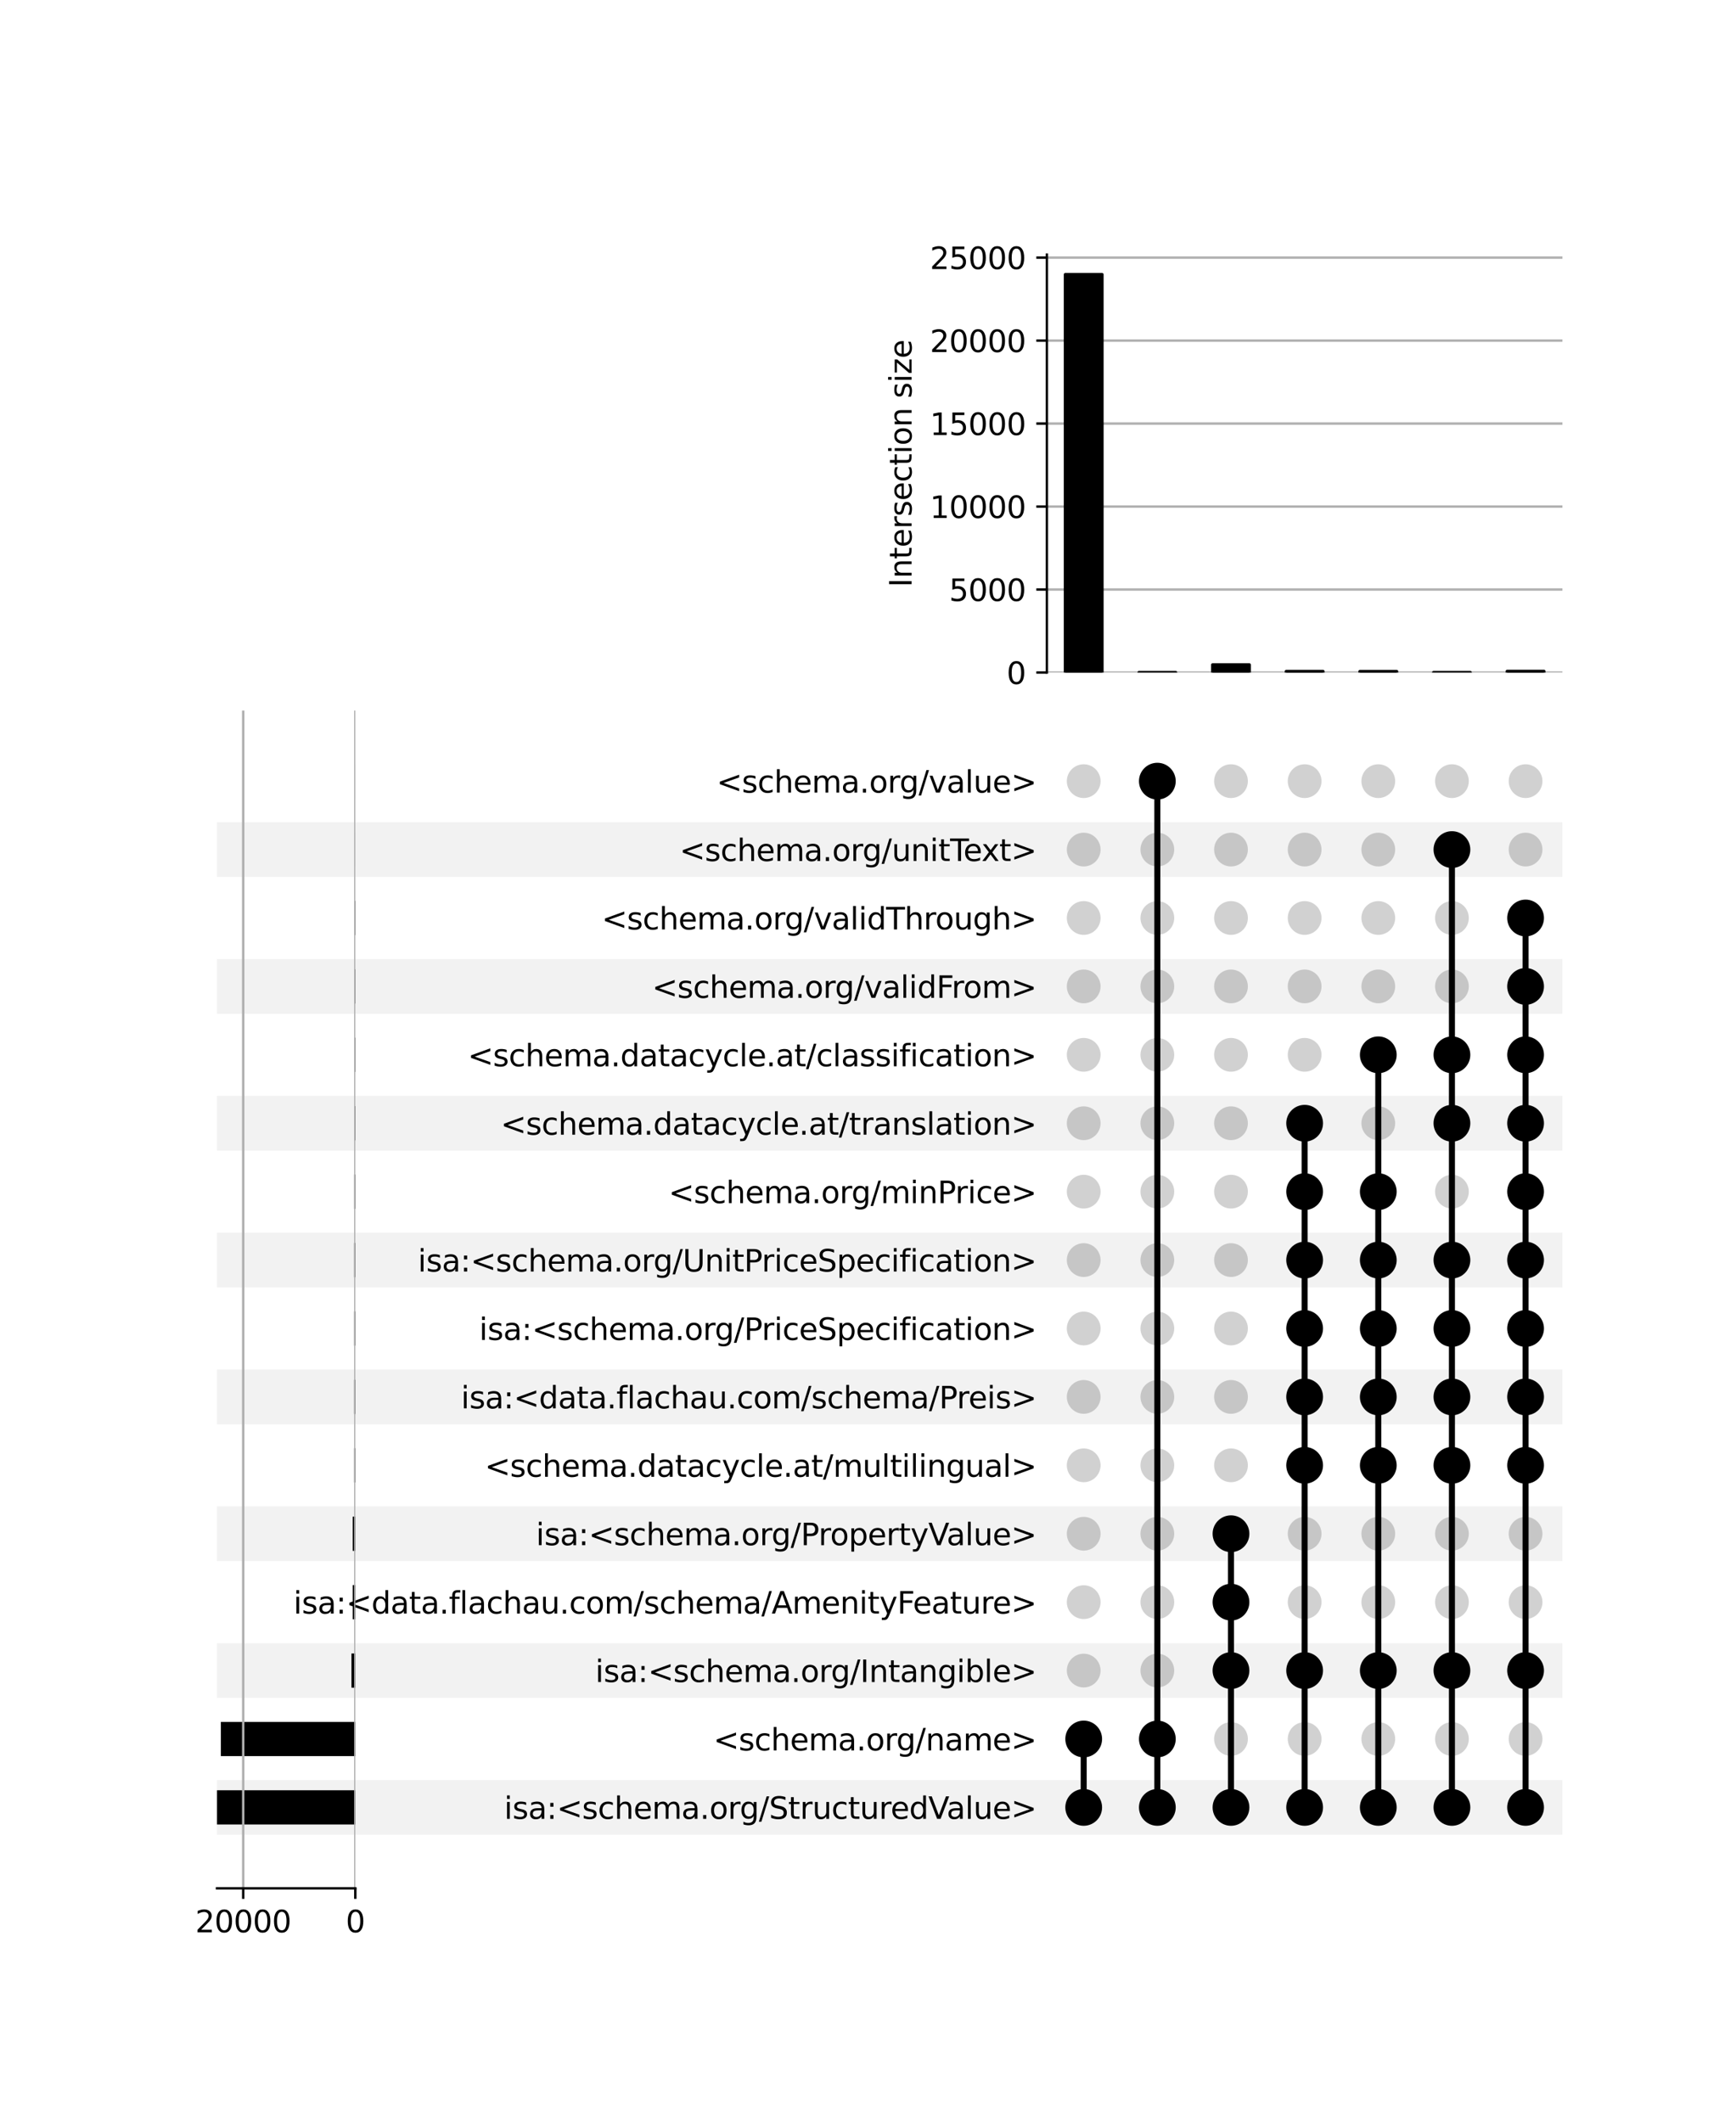 <?xml version="1.0" encoding="utf-8" standalone="no"?>
<!DOCTYPE svg PUBLIC "-//W3C//DTD SVG 1.1//EN"
  "http://www.w3.org/Graphics/SVG/1.1/DTD/svg11.dtd">
<svg xmlns:xlink="http://www.w3.org/1999/xlink" width="576pt" height="704pt" viewBox="0 0 576 704" xmlns="http://www.w3.org/2000/svg" version="1.1">
 <defs>
  <style type="text/css">*{stroke-linejoin: round; stroke-linecap: butt}</style>
 </defs>
 <g id="figure_1">
  <g id="patch_1">
   <path d="M 0 704 
L 576 704 
L 576 0 
L 0 0 
z
" style="fill: #ffffff"/>
  </g>
  <g id="axes_1">
   <g id="patch_2">
    <path d="M 72 608.796 
L 518.4 608.796 
L 518.4 590.635 
L 72 590.635 
z
" clip-path="url(#p66e842aa65)" style="fill-opacity: 0.051"/>
   </g>
   <g id="patch_3">
    <path d="M 72 563.394 
L 518.4 563.394 
L 518.4 545.233 
L 72 545.233 
z
" clip-path="url(#p66e842aa65)" style="fill-opacity: 0.051"/>
   </g>
   <g id="patch_4">
    <path d="M 72 517.991 
L 518.4 517.991 
L 518.4 499.83 
L 72 499.83 
z
" clip-path="url(#p66e842aa65)" style="fill-opacity: 0.051"/>
   </g>
   <g id="patch_5">
    <path d="M 72 472.589 
L 518.4 472.589 
L 518.4 454.428 
L 72 454.428 
z
" clip-path="url(#p66e842aa65)" style="fill-opacity: 0.051"/>
   </g>
   <g id="patch_6">
    <path d="M 72 427.186 
L 518.4 427.186 
L 518.4 409.025 
L 72 409.025 
z
" clip-path="url(#p66e842aa65)" style="fill-opacity: 0.051"/>
   </g>
   <g id="patch_7">
    <path d="M 72 381.784 
L 518.4 381.784 
L 518.4 363.623 
L 72 363.623 
z
" clip-path="url(#p66e842aa65)" style="fill-opacity: 0.051"/>
   </g>
   <g id="patch_8">
    <path d="M 72 336.381 
L 518.4 336.381 
L 518.4 318.22 
L 72 318.22 
z
" clip-path="url(#p66e842aa65)" style="fill-opacity: 0.051"/>
   </g>
   <g id="patch_9">
    <path d="M 72 290.979 
L 518.4 290.979 
L 518.4 272.818 
L 72 272.818 
z
" clip-path="url(#p66e842aa65)" style="fill-opacity: 0.051"/>
   </g>
   <g id="matplotlib.axis_1"/>
   <g id="matplotlib.axis_2">
    <g id="ytick_1"/>
    <g id="ytick_2"/>
    <g id="ytick_3"/>
    <g id="ytick_4"/>
    <g id="ytick_5"/>
    <g id="ytick_6"/>
    <g id="ytick_7"/>
    <g id="ytick_8"/>
    <g id="ytick_9"/>
    <g id="ytick_10"/>
    <g id="ytick_11"/>
    <g id="ytick_12"/>
    <g id="ytick_13"/>
    <g id="ytick_14"/>
    <g id="ytick_15"/>
    <g id="ytick_16"/>
   </g>
  </g>
  <g id="axes_2">
   <g id="matplotlib.axis_3">
    <g id="ytick_17">
     <g id="line2d_1"/>
     <g id="text_1">
      <!-- isa:&lt;schema.org/StructuredValue&gt; -->
      <g transform="translate(167.265 603.515) scale(0.1 -0.1)">
       <defs>
        <path id="DejaVuSans-69" d="M 603 3500 
L 1178 3500 
L 1178 0 
L 603 0 
L 603 3500 
z
M 603 4863 
L 1178 4863 
L 1178 4134 
L 603 4134 
L 603 4863 
z
" transform="scale(0.016)"/>
        <path id="DejaVuSans-73" d="M 2834 3397 
L 2834 2853 
Q 2591 2978 2328 3040 
Q 2066 3103 1784 3103 
Q 1356 3103 1142 2972 
Q 928 2841 928 2578 
Q 928 2378 1081 2264 
Q 1234 2150 1697 2047 
L 1894 2003 
Q 2506 1872 2764 1633 
Q 3022 1394 3022 966 
Q 3022 478 2636 193 
Q 2250 -91 1575 -91 
Q 1294 -91 989 -36 
Q 684 19 347 128 
L 347 722 
Q 666 556 975 473 
Q 1284 391 1588 391 
Q 1994 391 2212 530 
Q 2431 669 2431 922 
Q 2431 1156 2273 1281 
Q 2116 1406 1581 1522 
L 1381 1569 
Q 847 1681 609 1914 
Q 372 2147 372 2553 
Q 372 3047 722 3315 
Q 1072 3584 1716 3584 
Q 2034 3584 2315 3537 
Q 2597 3491 2834 3397 
z
" transform="scale(0.016)"/>
        <path id="DejaVuSans-61" d="M 2194 1759 
Q 1497 1759 1228 1600 
Q 959 1441 959 1056 
Q 959 750 1161 570 
Q 1363 391 1709 391 
Q 2188 391 2477 730 
Q 2766 1069 2766 1631 
L 2766 1759 
L 2194 1759 
z
M 3341 1997 
L 3341 0 
L 2766 0 
L 2766 531 
Q 2569 213 2275 61 
Q 1981 -91 1556 -91 
Q 1019 -91 701 211 
Q 384 513 384 1019 
Q 384 1609 779 1909 
Q 1175 2209 1959 2209 
L 2766 2209 
L 2766 2266 
Q 2766 2663 2505 2880 
Q 2244 3097 1772 3097 
Q 1472 3097 1187 3025 
Q 903 2953 641 2809 
L 641 3341 
Q 956 3463 1253 3523 
Q 1550 3584 1831 3584 
Q 2591 3584 2966 3190 
Q 3341 2797 3341 1997 
z
" transform="scale(0.016)"/>
        <path id="DejaVuSans-3a" d="M 750 794 
L 1409 794 
L 1409 0 
L 750 0 
L 750 794 
z
M 750 3309 
L 1409 3309 
L 1409 2516 
L 750 2516 
L 750 3309 
z
" transform="scale(0.016)"/>
        <path id="DejaVuSans-3c" d="M 4684 3150 
L 1459 2003 
L 4684 863 
L 4684 294 
L 678 1747 
L 678 2266 
L 4684 3719 
L 4684 3150 
z
" transform="scale(0.016)"/>
        <path id="DejaVuSans-63" d="M 3122 3366 
L 3122 2828 
Q 2878 2963 2633 3030 
Q 2388 3097 2138 3097 
Q 1578 3097 1268 2742 
Q 959 2388 959 1747 
Q 959 1106 1268 751 
Q 1578 397 2138 397 
Q 2388 397 2633 464 
Q 2878 531 3122 666 
L 3122 134 
Q 2881 22 2623 -34 
Q 2366 -91 2075 -91 
Q 1284 -91 818 406 
Q 353 903 353 1747 
Q 353 2603 823 3093 
Q 1294 3584 2113 3584 
Q 2378 3584 2631 3529 
Q 2884 3475 3122 3366 
z
" transform="scale(0.016)"/>
        <path id="DejaVuSans-68" d="M 3513 2113 
L 3513 0 
L 2938 0 
L 2938 2094 
Q 2938 2591 2744 2837 
Q 2550 3084 2163 3084 
Q 1697 3084 1428 2787 
Q 1159 2491 1159 1978 
L 1159 0 
L 581 0 
L 581 4863 
L 1159 4863 
L 1159 2956 
Q 1366 3272 1645 3428 
Q 1925 3584 2291 3584 
Q 2894 3584 3203 3211 
Q 3513 2838 3513 2113 
z
" transform="scale(0.016)"/>
        <path id="DejaVuSans-65" d="M 3597 1894 
L 3597 1613 
L 953 1613 
Q 991 1019 1311 708 
Q 1631 397 2203 397 
Q 2534 397 2845 478 
Q 3156 559 3463 722 
L 3463 178 
Q 3153 47 2828 -22 
Q 2503 -91 2169 -91 
Q 1331 -91 842 396 
Q 353 884 353 1716 
Q 353 2575 817 3079 
Q 1281 3584 2069 3584 
Q 2775 3584 3186 3129 
Q 3597 2675 3597 1894 
z
M 3022 2063 
Q 3016 2534 2758 2815 
Q 2500 3097 2075 3097 
Q 1594 3097 1305 2825 
Q 1016 2553 972 2059 
L 3022 2063 
z
" transform="scale(0.016)"/>
        <path id="DejaVuSans-6d" d="M 3328 2828 
Q 3544 3216 3844 3400 
Q 4144 3584 4550 3584 
Q 5097 3584 5394 3201 
Q 5691 2819 5691 2113 
L 5691 0 
L 5113 0 
L 5113 2094 
Q 5113 2597 4934 2840 
Q 4756 3084 4391 3084 
Q 3944 3084 3684 2787 
Q 3425 2491 3425 1978 
L 3425 0 
L 2847 0 
L 2847 2094 
Q 2847 2600 2669 2842 
Q 2491 3084 2119 3084 
Q 1678 3084 1418 2786 
Q 1159 2488 1159 1978 
L 1159 0 
L 581 0 
L 581 3500 
L 1159 3500 
L 1159 2956 
Q 1356 3278 1631 3431 
Q 1906 3584 2284 3584 
Q 2666 3584 2933 3390 
Q 3200 3197 3328 2828 
z
" transform="scale(0.016)"/>
        <path id="DejaVuSans-2e" d="M 684 794 
L 1344 794 
L 1344 0 
L 684 0 
L 684 794 
z
" transform="scale(0.016)"/>
        <path id="DejaVuSans-6f" d="M 1959 3097 
Q 1497 3097 1228 2736 
Q 959 2375 959 1747 
Q 959 1119 1226 758 
Q 1494 397 1959 397 
Q 2419 397 2687 759 
Q 2956 1122 2956 1747 
Q 2956 2369 2687 2733 
Q 2419 3097 1959 3097 
z
M 1959 3584 
Q 2709 3584 3137 3096 
Q 3566 2609 3566 1747 
Q 3566 888 3137 398 
Q 2709 -91 1959 -91 
Q 1206 -91 779 398 
Q 353 888 353 1747 
Q 353 2609 779 3096 
Q 1206 3584 1959 3584 
z
" transform="scale(0.016)"/>
        <path id="DejaVuSans-72" d="M 2631 2963 
Q 2534 3019 2420 3045 
Q 2306 3072 2169 3072 
Q 1681 3072 1420 2755 
Q 1159 2438 1159 1844 
L 1159 0 
L 581 0 
L 581 3500 
L 1159 3500 
L 1159 2956 
Q 1341 3275 1631 3429 
Q 1922 3584 2338 3584 
Q 2397 3584 2469 3576 
Q 2541 3569 2628 3553 
L 2631 2963 
z
" transform="scale(0.016)"/>
        <path id="DejaVuSans-67" d="M 2906 1791 
Q 2906 2416 2648 2759 
Q 2391 3103 1925 3103 
Q 1463 3103 1205 2759 
Q 947 2416 947 1791 
Q 947 1169 1205 825 
Q 1463 481 1925 481 
Q 2391 481 2648 825 
Q 2906 1169 2906 1791 
z
M 3481 434 
Q 3481 -459 3084 -895 
Q 2688 -1331 1869 -1331 
Q 1566 -1331 1297 -1286 
Q 1028 -1241 775 -1147 
L 775 -588 
Q 1028 -725 1275 -790 
Q 1522 -856 1778 -856 
Q 2344 -856 2625 -561 
Q 2906 -266 2906 331 
L 2906 616 
Q 2728 306 2450 153 
Q 2172 0 1784 0 
Q 1141 0 747 490 
Q 353 981 353 1791 
Q 353 2603 747 3093 
Q 1141 3584 1784 3584 
Q 2172 3584 2450 3431 
Q 2728 3278 2906 2969 
L 2906 3500 
L 3481 3500 
L 3481 434 
z
" transform="scale(0.016)"/>
        <path id="DejaVuSans-2f" d="M 1625 4666 
L 2156 4666 
L 531 -594 
L 0 -594 
L 1625 4666 
z
" transform="scale(0.016)"/>
        <path id="DejaVuSans-53" d="M 3425 4513 
L 3425 3897 
Q 3066 4069 2747 4153 
Q 2428 4238 2131 4238 
Q 1616 4238 1336 4038 
Q 1056 3838 1056 3469 
Q 1056 3159 1242 3001 
Q 1428 2844 1947 2747 
L 2328 2669 
Q 3034 2534 3370 2195 
Q 3706 1856 3706 1288 
Q 3706 609 3251 259 
Q 2797 -91 1919 -91 
Q 1588 -91 1214 -16 
Q 841 59 441 206 
L 441 856 
Q 825 641 1194 531 
Q 1563 422 1919 422 
Q 2459 422 2753 634 
Q 3047 847 3047 1241 
Q 3047 1584 2836 1778 
Q 2625 1972 2144 2069 
L 1759 2144 
Q 1053 2284 737 2584 
Q 422 2884 422 3419 
Q 422 4038 858 4394 
Q 1294 4750 2059 4750 
Q 2388 4750 2728 4690 
Q 3069 4631 3425 4513 
z
" transform="scale(0.016)"/>
        <path id="DejaVuSans-74" d="M 1172 4494 
L 1172 3500 
L 2356 3500 
L 2356 3053 
L 1172 3053 
L 1172 1153 
Q 1172 725 1289 603 
Q 1406 481 1766 481 
L 2356 481 
L 2356 0 
L 1766 0 
Q 1100 0 847 248 
Q 594 497 594 1153 
L 594 3053 
L 172 3053 
L 172 3500 
L 594 3500 
L 594 4494 
L 1172 4494 
z
" transform="scale(0.016)"/>
        <path id="DejaVuSans-75" d="M 544 1381 
L 544 3500 
L 1119 3500 
L 1119 1403 
Q 1119 906 1312 657 
Q 1506 409 1894 409 
Q 2359 409 2629 706 
Q 2900 1003 2900 1516 
L 2900 3500 
L 3475 3500 
L 3475 0 
L 2900 0 
L 2900 538 
Q 2691 219 2414 64 
Q 2138 -91 1772 -91 
Q 1169 -91 856 284 
Q 544 659 544 1381 
z
M 1991 3584 
L 1991 3584 
z
" transform="scale(0.016)"/>
        <path id="DejaVuSans-64" d="M 2906 2969 
L 2906 4863 
L 3481 4863 
L 3481 0 
L 2906 0 
L 2906 525 
Q 2725 213 2448 61 
Q 2172 -91 1784 -91 
Q 1150 -91 751 415 
Q 353 922 353 1747 
Q 353 2572 751 3078 
Q 1150 3584 1784 3584 
Q 2172 3584 2448 3432 
Q 2725 3281 2906 2969 
z
M 947 1747 
Q 947 1113 1208 752 
Q 1469 391 1925 391 
Q 2381 391 2643 752 
Q 2906 1113 2906 1747 
Q 2906 2381 2643 2742 
Q 2381 3103 1925 3103 
Q 1469 3103 1208 2742 
Q 947 2381 947 1747 
z
" transform="scale(0.016)"/>
        <path id="DejaVuSans-56" d="M 1831 0 
L 50 4666 
L 709 4666 
L 2188 738 
L 3669 4666 
L 4325 4666 
L 2547 0 
L 1831 0 
z
" transform="scale(0.016)"/>
        <path id="DejaVuSans-6c" d="M 603 4863 
L 1178 4863 
L 1178 0 
L 603 0 
L 603 4863 
z
" transform="scale(0.016)"/>
        <path id="DejaVuSans-3e" d="M 678 3150 
L 678 3719 
L 4684 2266 
L 4684 1747 
L 678 294 
L 678 863 
L 3897 2003 
L 678 3150 
z
" transform="scale(0.016)"/>
       </defs>
       <use xlink:href="#DejaVuSans-69"/>
       <use xlink:href="#DejaVuSans-73" x="27.783"/>
       <use xlink:href="#DejaVuSans-61" x="79.883"/>
       <use xlink:href="#DejaVuSans-3a" x="141.162"/>
       <use xlink:href="#DejaVuSans-3c" x="174.854"/>
       <use xlink:href="#DejaVuSans-73" x="258.643"/>
       <use xlink:href="#DejaVuSans-63" x="310.742"/>
       <use xlink:href="#DejaVuSans-68" x="365.723"/>
       <use xlink:href="#DejaVuSans-65" x="429.102"/>
       <use xlink:href="#DejaVuSans-6d" x="490.625"/>
       <use xlink:href="#DejaVuSans-61" x="588.037"/>
       <use xlink:href="#DejaVuSans-2e" x="649.316"/>
       <use xlink:href="#DejaVuSans-6f" x="681.104"/>
       <use xlink:href="#DejaVuSans-72" x="742.285"/>
       <use xlink:href="#DejaVuSans-67" x="781.648"/>
       <use xlink:href="#DejaVuSans-2f" x="845.125"/>
       <use xlink:href="#DejaVuSans-53" x="878.816"/>
       <use xlink:href="#DejaVuSans-74" x="942.293"/>
       <use xlink:href="#DejaVuSans-72" x="981.502"/>
       <use xlink:href="#DejaVuSans-75" x="1022.615"/>
       <use xlink:href="#DejaVuSans-63" x="1085.994"/>
       <use xlink:href="#DejaVuSans-74" x="1140.975"/>
       <use xlink:href="#DejaVuSans-75" x="1180.184"/>
       <use xlink:href="#DejaVuSans-72" x="1243.562"/>
       <use xlink:href="#DejaVuSans-65" x="1282.426"/>
       <use xlink:href="#DejaVuSans-64" x="1343.949"/>
       <use xlink:href="#DejaVuSans-56" x="1407.426"/>
       <use xlink:href="#DejaVuSans-61" x="1468.084"/>
       <use xlink:href="#DejaVuSans-6c" x="1529.363"/>
       <use xlink:href="#DejaVuSans-75" x="1557.146"/>
       <use xlink:href="#DejaVuSans-65" x="1620.525"/>
       <use xlink:href="#DejaVuSans-3e" x="1682.049"/>
      </g>
     </g>
    </g>
    <g id="ytick_18">
     <g id="line2d_2"/>
     <g id="text_2">
      <!-- &lt;schema.org/name&gt; -->
      <g transform="translate(236.714 580.814) scale(0.1 -0.1)">
       <defs>
        <path id="DejaVuSans-6e" d="M 3513 2113 
L 3513 0 
L 2938 0 
L 2938 2094 
Q 2938 2591 2744 2837 
Q 2550 3084 2163 3084 
Q 1697 3084 1428 2787 
Q 1159 2491 1159 1978 
L 1159 0 
L 581 0 
L 581 3500 
L 1159 3500 
L 1159 2956 
Q 1366 3272 1645 3428 
Q 1925 3584 2291 3584 
Q 2894 3584 3203 3211 
Q 3513 2838 3513 2113 
z
" transform="scale(0.016)"/>
       </defs>
       <use xlink:href="#DejaVuSans-3c"/>
       <use xlink:href="#DejaVuSans-73" x="83.789"/>
       <use xlink:href="#DejaVuSans-63" x="135.889"/>
       <use xlink:href="#DejaVuSans-68" x="190.869"/>
       <use xlink:href="#DejaVuSans-65" x="254.248"/>
       <use xlink:href="#DejaVuSans-6d" x="315.771"/>
       <use xlink:href="#DejaVuSans-61" x="413.184"/>
       <use xlink:href="#DejaVuSans-2e" x="474.463"/>
       <use xlink:href="#DejaVuSans-6f" x="506.25"/>
       <use xlink:href="#DejaVuSans-72" x="567.432"/>
       <use xlink:href="#DejaVuSans-67" x="606.795"/>
       <use xlink:href="#DejaVuSans-2f" x="670.271"/>
       <use xlink:href="#DejaVuSans-6e" x="703.963"/>
       <use xlink:href="#DejaVuSans-61" x="767.342"/>
       <use xlink:href="#DejaVuSans-6d" x="828.621"/>
       <use xlink:href="#DejaVuSans-65" x="926.033"/>
       <use xlink:href="#DejaVuSans-3e" x="987.557"/>
      </g>
     </g>
    </g>
    <g id="ytick_19">
     <g id="line2d_3"/>
     <g id="text_3">
      <!-- isa:&lt;schema.org/Intangible&gt; -->
      <g transform="translate(197.509 558.113) scale(0.1 -0.1)">
       <defs>
        <path id="DejaVuSans-49" d="M 628 4666 
L 1259 4666 
L 1259 0 
L 628 0 
L 628 4666 
z
" transform="scale(0.016)"/>
        <path id="DejaVuSans-62" d="M 3116 1747 
Q 3116 2381 2855 2742 
Q 2594 3103 2138 3103 
Q 1681 3103 1420 2742 
Q 1159 2381 1159 1747 
Q 1159 1113 1420 752 
Q 1681 391 2138 391 
Q 2594 391 2855 752 
Q 3116 1113 3116 1747 
z
M 1159 2969 
Q 1341 3281 1617 3432 
Q 1894 3584 2278 3584 
Q 2916 3584 3314 3078 
Q 3713 2572 3713 1747 
Q 3713 922 3314 415 
Q 2916 -91 2278 -91 
Q 1894 -91 1617 61 
Q 1341 213 1159 525 
L 1159 0 
L 581 0 
L 581 4863 
L 1159 4863 
L 1159 2969 
z
" transform="scale(0.016)"/>
       </defs>
       <use xlink:href="#DejaVuSans-69"/>
       <use xlink:href="#DejaVuSans-73" x="27.783"/>
       <use xlink:href="#DejaVuSans-61" x="79.883"/>
       <use xlink:href="#DejaVuSans-3a" x="141.162"/>
       <use xlink:href="#DejaVuSans-3c" x="174.854"/>
       <use xlink:href="#DejaVuSans-73" x="258.643"/>
       <use xlink:href="#DejaVuSans-63" x="310.742"/>
       <use xlink:href="#DejaVuSans-68" x="365.723"/>
       <use xlink:href="#DejaVuSans-65" x="429.102"/>
       <use xlink:href="#DejaVuSans-6d" x="490.625"/>
       <use xlink:href="#DejaVuSans-61" x="588.037"/>
       <use xlink:href="#DejaVuSans-2e" x="649.316"/>
       <use xlink:href="#DejaVuSans-6f" x="681.104"/>
       <use xlink:href="#DejaVuSans-72" x="742.285"/>
       <use xlink:href="#DejaVuSans-67" x="781.648"/>
       <use xlink:href="#DejaVuSans-2f" x="845.125"/>
       <use xlink:href="#DejaVuSans-49" x="878.816"/>
       <use xlink:href="#DejaVuSans-6e" x="908.309"/>
       <use xlink:href="#DejaVuSans-74" x="971.688"/>
       <use xlink:href="#DejaVuSans-61" x="1010.896"/>
       <use xlink:href="#DejaVuSans-6e" x="1072.176"/>
       <use xlink:href="#DejaVuSans-67" x="1135.555"/>
       <use xlink:href="#DejaVuSans-69" x="1199.031"/>
       <use xlink:href="#DejaVuSans-62" x="1226.814"/>
       <use xlink:href="#DejaVuSans-6c" x="1290.291"/>
       <use xlink:href="#DejaVuSans-65" x="1318.074"/>
       <use xlink:href="#DejaVuSans-3e" x="1379.598"/>
      </g>
     </g>
    </g>
    <g id="ytick_20">
     <g id="line2d_4"/>
     <g id="text_4">
      <!-- isa:&lt;data.flachau.com/schema/AmenityFeature&gt; -->
      <g transform="translate(97.365 535.411) scale(0.1 -0.1)">
       <defs>
        <path id="DejaVuSans-66" d="M 2375 4863 
L 2375 4384 
L 1825 4384 
Q 1516 4384 1395 4259 
Q 1275 4134 1275 3809 
L 1275 3500 
L 2222 3500 
L 2222 3053 
L 1275 3053 
L 1275 0 
L 697 0 
L 697 3053 
L 147 3053 
L 147 3500 
L 697 3500 
L 697 3744 
Q 697 4328 969 4595 
Q 1241 4863 1831 4863 
L 2375 4863 
z
" transform="scale(0.016)"/>
        <path id="DejaVuSans-41" d="M 2188 4044 
L 1331 1722 
L 3047 1722 
L 2188 4044 
z
M 1831 4666 
L 2547 4666 
L 4325 0 
L 3669 0 
L 3244 1197 
L 1141 1197 
L 716 0 
L 50 0 
L 1831 4666 
z
" transform="scale(0.016)"/>
        <path id="DejaVuSans-79" d="M 2059 -325 
Q 1816 -950 1584 -1140 
Q 1353 -1331 966 -1331 
L 506 -1331 
L 506 -850 
L 844 -850 
Q 1081 -850 1212 -737 
Q 1344 -625 1503 -206 
L 1606 56 
L 191 3500 
L 800 3500 
L 1894 763 
L 2988 3500 
L 3597 3500 
L 2059 -325 
z
" transform="scale(0.016)"/>
        <path id="DejaVuSans-46" d="M 628 4666 
L 3309 4666 
L 3309 4134 
L 1259 4134 
L 1259 2759 
L 3109 2759 
L 3109 2228 
L 1259 2228 
L 1259 0 
L 628 0 
L 628 4666 
z
" transform="scale(0.016)"/>
       </defs>
       <use xlink:href="#DejaVuSans-69"/>
       <use xlink:href="#DejaVuSans-73" x="27.783"/>
       <use xlink:href="#DejaVuSans-61" x="79.883"/>
       <use xlink:href="#DejaVuSans-3a" x="141.162"/>
       <use xlink:href="#DejaVuSans-3c" x="174.854"/>
       <use xlink:href="#DejaVuSans-64" x="258.643"/>
       <use xlink:href="#DejaVuSans-61" x="322.119"/>
       <use xlink:href="#DejaVuSans-74" x="383.398"/>
       <use xlink:href="#DejaVuSans-61" x="422.607"/>
       <use xlink:href="#DejaVuSans-2e" x="483.887"/>
       <use xlink:href="#DejaVuSans-66" x="515.674"/>
       <use xlink:href="#DejaVuSans-6c" x="550.879"/>
       <use xlink:href="#DejaVuSans-61" x="578.662"/>
       <use xlink:href="#DejaVuSans-63" x="639.941"/>
       <use xlink:href="#DejaVuSans-68" x="694.922"/>
       <use xlink:href="#DejaVuSans-61" x="758.301"/>
       <use xlink:href="#DejaVuSans-75" x="819.58"/>
       <use xlink:href="#DejaVuSans-2e" x="882.959"/>
       <use xlink:href="#DejaVuSans-63" x="914.746"/>
       <use xlink:href="#DejaVuSans-6f" x="969.727"/>
       <use xlink:href="#DejaVuSans-6d" x="1030.908"/>
       <use xlink:href="#DejaVuSans-2f" x="1128.32"/>
       <use xlink:href="#DejaVuSans-73" x="1162.012"/>
       <use xlink:href="#DejaVuSans-63" x="1214.111"/>
       <use xlink:href="#DejaVuSans-68" x="1269.092"/>
       <use xlink:href="#DejaVuSans-65" x="1332.471"/>
       <use xlink:href="#DejaVuSans-6d" x="1393.994"/>
       <use xlink:href="#DejaVuSans-61" x="1491.406"/>
       <use xlink:href="#DejaVuSans-2f" x="1552.686"/>
       <use xlink:href="#DejaVuSans-41" x="1586.377"/>
       <use xlink:href="#DejaVuSans-6d" x="1654.785"/>
       <use xlink:href="#DejaVuSans-65" x="1752.197"/>
       <use xlink:href="#DejaVuSans-6e" x="1813.721"/>
       <use xlink:href="#DejaVuSans-69" x="1877.1"/>
       <use xlink:href="#DejaVuSans-74" x="1904.883"/>
       <use xlink:href="#DejaVuSans-79" x="1944.092"/>
       <use xlink:href="#DejaVuSans-46" x="2003.271"/>
       <use xlink:href="#DejaVuSans-65" x="2055.291"/>
       <use xlink:href="#DejaVuSans-61" x="2116.814"/>
       <use xlink:href="#DejaVuSans-74" x="2178.094"/>
       <use xlink:href="#DejaVuSans-75" x="2217.303"/>
       <use xlink:href="#DejaVuSans-72" x="2280.682"/>
       <use xlink:href="#DejaVuSans-65" x="2319.545"/>
       <use xlink:href="#DejaVuSans-3e" x="2381.068"/>
      </g>
     </g>
    </g>
    <g id="ytick_21">
     <g id="line2d_5"/>
     <g id="text_5">
      <!-- isa:&lt;schema.org/PropertyValue&gt; -->
      <g transform="translate(177.815 512.71) scale(0.1 -0.1)">
       <defs>
        <path id="DejaVuSans-50" d="M 1259 4147 
L 1259 2394 
L 2053 2394 
Q 2494 2394 2734 2622 
Q 2975 2850 2975 3272 
Q 2975 3691 2734 3919 
Q 2494 4147 2053 4147 
L 1259 4147 
z
M 628 4666 
L 2053 4666 
Q 2838 4666 3239 4311 
Q 3641 3956 3641 3272 
Q 3641 2581 3239 2228 
Q 2838 1875 2053 1875 
L 1259 1875 
L 1259 0 
L 628 0 
L 628 4666 
z
" transform="scale(0.016)"/>
        <path id="DejaVuSans-70" d="M 1159 525 
L 1159 -1331 
L 581 -1331 
L 581 3500 
L 1159 3500 
L 1159 2969 
Q 1341 3281 1617 3432 
Q 1894 3584 2278 3584 
Q 2916 3584 3314 3078 
Q 3713 2572 3713 1747 
Q 3713 922 3314 415 
Q 2916 -91 2278 -91 
Q 1894 -91 1617 61 
Q 1341 213 1159 525 
z
M 3116 1747 
Q 3116 2381 2855 2742 
Q 2594 3103 2138 3103 
Q 1681 3103 1420 2742 
Q 1159 2381 1159 1747 
Q 1159 1113 1420 752 
Q 1681 391 2138 391 
Q 2594 391 2855 752 
Q 3116 1113 3116 1747 
z
" transform="scale(0.016)"/>
       </defs>
       <use xlink:href="#DejaVuSans-69"/>
       <use xlink:href="#DejaVuSans-73" x="27.783"/>
       <use xlink:href="#DejaVuSans-61" x="79.883"/>
       <use xlink:href="#DejaVuSans-3a" x="141.162"/>
       <use xlink:href="#DejaVuSans-3c" x="174.854"/>
       <use xlink:href="#DejaVuSans-73" x="258.643"/>
       <use xlink:href="#DejaVuSans-63" x="310.742"/>
       <use xlink:href="#DejaVuSans-68" x="365.723"/>
       <use xlink:href="#DejaVuSans-65" x="429.102"/>
       <use xlink:href="#DejaVuSans-6d" x="490.625"/>
       <use xlink:href="#DejaVuSans-61" x="588.037"/>
       <use xlink:href="#DejaVuSans-2e" x="649.316"/>
       <use xlink:href="#DejaVuSans-6f" x="681.104"/>
       <use xlink:href="#DejaVuSans-72" x="742.285"/>
       <use xlink:href="#DejaVuSans-67" x="781.648"/>
       <use xlink:href="#DejaVuSans-2f" x="845.125"/>
       <use xlink:href="#DejaVuSans-50" x="878.816"/>
       <use xlink:href="#DejaVuSans-72" x="937.369"/>
       <use xlink:href="#DejaVuSans-6f" x="976.232"/>
       <use xlink:href="#DejaVuSans-70" x="1037.414"/>
       <use xlink:href="#DejaVuSans-65" x="1100.891"/>
       <use xlink:href="#DejaVuSans-72" x="1162.414"/>
       <use xlink:href="#DejaVuSans-74" x="1203.527"/>
       <use xlink:href="#DejaVuSans-79" x="1242.736"/>
       <use xlink:href="#DejaVuSans-56" x="1301.916"/>
       <use xlink:href="#DejaVuSans-61" x="1362.574"/>
       <use xlink:href="#DejaVuSans-6c" x="1423.854"/>
       <use xlink:href="#DejaVuSans-75" x="1451.637"/>
       <use xlink:href="#DejaVuSans-65" x="1515.016"/>
       <use xlink:href="#DejaVuSans-3e" x="1576.539"/>
      </g>
     </g>
    </g>
    <g id="ytick_22">
     <g id="line2d_6"/>
     <g id="text_6">
      <!-- &lt;schema.datacycle.at/multilingual&gt; -->
      <g transform="translate(160.837 490.009) scale(0.1 -0.1)">
       <use xlink:href="#DejaVuSans-3c"/>
       <use xlink:href="#DejaVuSans-73" x="83.789"/>
       <use xlink:href="#DejaVuSans-63" x="135.889"/>
       <use xlink:href="#DejaVuSans-68" x="190.869"/>
       <use xlink:href="#DejaVuSans-65" x="254.248"/>
       <use xlink:href="#DejaVuSans-6d" x="315.771"/>
       <use xlink:href="#DejaVuSans-61" x="413.184"/>
       <use xlink:href="#DejaVuSans-2e" x="474.463"/>
       <use xlink:href="#DejaVuSans-64" x="506.25"/>
       <use xlink:href="#DejaVuSans-61" x="569.727"/>
       <use xlink:href="#DejaVuSans-74" x="631.006"/>
       <use xlink:href="#DejaVuSans-61" x="670.215"/>
       <use xlink:href="#DejaVuSans-63" x="731.494"/>
       <use xlink:href="#DejaVuSans-79" x="786.475"/>
       <use xlink:href="#DejaVuSans-63" x="845.654"/>
       <use xlink:href="#DejaVuSans-6c" x="900.635"/>
       <use xlink:href="#DejaVuSans-65" x="928.418"/>
       <use xlink:href="#DejaVuSans-2e" x="989.941"/>
       <use xlink:href="#DejaVuSans-61" x="1021.729"/>
       <use xlink:href="#DejaVuSans-74" x="1083.008"/>
       <use xlink:href="#DejaVuSans-2f" x="1122.217"/>
       <use xlink:href="#DejaVuSans-6d" x="1155.908"/>
       <use xlink:href="#DejaVuSans-75" x="1253.32"/>
       <use xlink:href="#DejaVuSans-6c" x="1316.699"/>
       <use xlink:href="#DejaVuSans-74" x="1344.482"/>
       <use xlink:href="#DejaVuSans-69" x="1383.691"/>
       <use xlink:href="#DejaVuSans-6c" x="1411.475"/>
       <use xlink:href="#DejaVuSans-69" x="1439.258"/>
       <use xlink:href="#DejaVuSans-6e" x="1467.041"/>
       <use xlink:href="#DejaVuSans-67" x="1530.42"/>
       <use xlink:href="#DejaVuSans-75" x="1593.896"/>
       <use xlink:href="#DejaVuSans-61" x="1657.275"/>
       <use xlink:href="#DejaVuSans-6c" x="1718.555"/>
       <use xlink:href="#DejaVuSans-3e" x="1746.338"/>
      </g>
     </g>
    </g>
    <g id="ytick_23">
     <g id="line2d_7"/>
     <g id="text_7">
      <!-- isa:&lt;data.flachau.com/schema/Preis&gt; -->
      <g transform="translate(152.953 467.308) scale(0.1 -0.1)">
       <use xlink:href="#DejaVuSans-69"/>
       <use xlink:href="#DejaVuSans-73" x="27.783"/>
       <use xlink:href="#DejaVuSans-61" x="79.883"/>
       <use xlink:href="#DejaVuSans-3a" x="141.162"/>
       <use xlink:href="#DejaVuSans-3c" x="174.854"/>
       <use xlink:href="#DejaVuSans-64" x="258.643"/>
       <use xlink:href="#DejaVuSans-61" x="322.119"/>
       <use xlink:href="#DejaVuSans-74" x="383.398"/>
       <use xlink:href="#DejaVuSans-61" x="422.607"/>
       <use xlink:href="#DejaVuSans-2e" x="483.887"/>
       <use xlink:href="#DejaVuSans-66" x="515.674"/>
       <use xlink:href="#DejaVuSans-6c" x="550.879"/>
       <use xlink:href="#DejaVuSans-61" x="578.662"/>
       <use xlink:href="#DejaVuSans-63" x="639.941"/>
       <use xlink:href="#DejaVuSans-68" x="694.922"/>
       <use xlink:href="#DejaVuSans-61" x="758.301"/>
       <use xlink:href="#DejaVuSans-75" x="819.58"/>
       <use xlink:href="#DejaVuSans-2e" x="882.959"/>
       <use xlink:href="#DejaVuSans-63" x="914.746"/>
       <use xlink:href="#DejaVuSans-6f" x="969.727"/>
       <use xlink:href="#DejaVuSans-6d" x="1030.908"/>
       <use xlink:href="#DejaVuSans-2f" x="1128.32"/>
       <use xlink:href="#DejaVuSans-73" x="1162.012"/>
       <use xlink:href="#DejaVuSans-63" x="1214.111"/>
       <use xlink:href="#DejaVuSans-68" x="1269.092"/>
       <use xlink:href="#DejaVuSans-65" x="1332.471"/>
       <use xlink:href="#DejaVuSans-6d" x="1393.994"/>
       <use xlink:href="#DejaVuSans-61" x="1491.406"/>
       <use xlink:href="#DejaVuSans-2f" x="1552.686"/>
       <use xlink:href="#DejaVuSans-50" x="1586.377"/>
       <use xlink:href="#DejaVuSans-72" x="1644.93"/>
       <use xlink:href="#DejaVuSans-65" x="1683.793"/>
       <use xlink:href="#DejaVuSans-69" x="1745.316"/>
       <use xlink:href="#DejaVuSans-73" x="1773.1"/>
       <use xlink:href="#DejaVuSans-3e" x="1825.199"/>
      </g>
     </g>
    </g>
    <g id="ytick_24">
     <g id="line2d_8"/>
     <g id="text_8">
      <!-- isa:&lt;schema.org/PriceSpecification&gt; -->
      <g transform="translate(158.987 444.606) scale(0.1 -0.1)">
       <use xlink:href="#DejaVuSans-69"/>
       <use xlink:href="#DejaVuSans-73" x="27.783"/>
       <use xlink:href="#DejaVuSans-61" x="79.883"/>
       <use xlink:href="#DejaVuSans-3a" x="141.162"/>
       <use xlink:href="#DejaVuSans-3c" x="174.854"/>
       <use xlink:href="#DejaVuSans-73" x="258.643"/>
       <use xlink:href="#DejaVuSans-63" x="310.742"/>
       <use xlink:href="#DejaVuSans-68" x="365.723"/>
       <use xlink:href="#DejaVuSans-65" x="429.102"/>
       <use xlink:href="#DejaVuSans-6d" x="490.625"/>
       <use xlink:href="#DejaVuSans-61" x="588.037"/>
       <use xlink:href="#DejaVuSans-2e" x="649.316"/>
       <use xlink:href="#DejaVuSans-6f" x="681.104"/>
       <use xlink:href="#DejaVuSans-72" x="742.285"/>
       <use xlink:href="#DejaVuSans-67" x="781.648"/>
       <use xlink:href="#DejaVuSans-2f" x="845.125"/>
       <use xlink:href="#DejaVuSans-50" x="878.816"/>
       <use xlink:href="#DejaVuSans-72" x="937.369"/>
       <use xlink:href="#DejaVuSans-69" x="978.482"/>
       <use xlink:href="#DejaVuSans-63" x="1006.266"/>
       <use xlink:href="#DejaVuSans-65" x="1061.246"/>
       <use xlink:href="#DejaVuSans-53" x="1122.77"/>
       <use xlink:href="#DejaVuSans-70" x="1186.246"/>
       <use xlink:href="#DejaVuSans-65" x="1249.723"/>
       <use xlink:href="#DejaVuSans-63" x="1311.246"/>
       <use xlink:href="#DejaVuSans-69" x="1366.227"/>
       <use xlink:href="#DejaVuSans-66" x="1394.01"/>
       <use xlink:href="#DejaVuSans-69" x="1429.215"/>
       <use xlink:href="#DejaVuSans-63" x="1456.998"/>
       <use xlink:href="#DejaVuSans-61" x="1511.979"/>
       <use xlink:href="#DejaVuSans-74" x="1573.258"/>
       <use xlink:href="#DejaVuSans-69" x="1612.467"/>
       <use xlink:href="#DejaVuSans-6f" x="1640.25"/>
       <use xlink:href="#DejaVuSans-6e" x="1701.432"/>
       <use xlink:href="#DejaVuSans-3e" x="1764.811"/>
      </g>
     </g>
    </g>
    <g id="ytick_25">
     <g id="line2d_9"/>
     <g id="text_9">
      <!-- isa:&lt;schema.org/UnitPriceSpecification&gt; -->
      <g transform="translate(138.632 421.905) scale(0.1 -0.1)">
       <defs>
        <path id="DejaVuSans-55" d="M 556 4666 
L 1191 4666 
L 1191 1831 
Q 1191 1081 1462 751 
Q 1734 422 2344 422 
Q 2950 422 3222 751 
Q 3494 1081 3494 1831 
L 3494 4666 
L 4128 4666 
L 4128 1753 
Q 4128 841 3676 375 
Q 3225 -91 2344 -91 
Q 1459 -91 1007 375 
Q 556 841 556 1753 
L 556 4666 
z
" transform="scale(0.016)"/>
       </defs>
       <use xlink:href="#DejaVuSans-69"/>
       <use xlink:href="#DejaVuSans-73" x="27.783"/>
       <use xlink:href="#DejaVuSans-61" x="79.883"/>
       <use xlink:href="#DejaVuSans-3a" x="141.162"/>
       <use xlink:href="#DejaVuSans-3c" x="174.854"/>
       <use xlink:href="#DejaVuSans-73" x="258.643"/>
       <use xlink:href="#DejaVuSans-63" x="310.742"/>
       <use xlink:href="#DejaVuSans-68" x="365.723"/>
       <use xlink:href="#DejaVuSans-65" x="429.102"/>
       <use xlink:href="#DejaVuSans-6d" x="490.625"/>
       <use xlink:href="#DejaVuSans-61" x="588.037"/>
       <use xlink:href="#DejaVuSans-2e" x="649.316"/>
       <use xlink:href="#DejaVuSans-6f" x="681.104"/>
       <use xlink:href="#DejaVuSans-72" x="742.285"/>
       <use xlink:href="#DejaVuSans-67" x="781.648"/>
       <use xlink:href="#DejaVuSans-2f" x="845.125"/>
       <use xlink:href="#DejaVuSans-55" x="878.816"/>
       <use xlink:href="#DejaVuSans-6e" x="952.01"/>
       <use xlink:href="#DejaVuSans-69" x="1015.389"/>
       <use xlink:href="#DejaVuSans-74" x="1043.172"/>
       <use xlink:href="#DejaVuSans-50" x="1082.381"/>
       <use xlink:href="#DejaVuSans-72" x="1140.934"/>
       <use xlink:href="#DejaVuSans-69" x="1182.047"/>
       <use xlink:href="#DejaVuSans-63" x="1209.83"/>
       <use xlink:href="#DejaVuSans-65" x="1264.811"/>
       <use xlink:href="#DejaVuSans-53" x="1326.334"/>
       <use xlink:href="#DejaVuSans-70" x="1389.811"/>
       <use xlink:href="#DejaVuSans-65" x="1453.287"/>
       <use xlink:href="#DejaVuSans-63" x="1514.811"/>
       <use xlink:href="#DejaVuSans-69" x="1569.791"/>
       <use xlink:href="#DejaVuSans-66" x="1597.574"/>
       <use xlink:href="#DejaVuSans-69" x="1632.779"/>
       <use xlink:href="#DejaVuSans-63" x="1660.562"/>
       <use xlink:href="#DejaVuSans-61" x="1715.543"/>
       <use xlink:href="#DejaVuSans-74" x="1776.822"/>
       <use xlink:href="#DejaVuSans-69" x="1816.031"/>
       <use xlink:href="#DejaVuSans-6f" x="1843.814"/>
       <use xlink:href="#DejaVuSans-6e" x="1904.996"/>
       <use xlink:href="#DejaVuSans-3e" x="1968.375"/>
      </g>
     </g>
    </g>
    <g id="ytick_26">
     <g id="line2d_10"/>
     <g id="text_10">
      <!-- &lt;schema.org/minPrice&gt; -->
      <g transform="translate(221.821 399.204) scale(0.1 -0.1)">
       <use xlink:href="#DejaVuSans-3c"/>
       <use xlink:href="#DejaVuSans-73" x="83.789"/>
       <use xlink:href="#DejaVuSans-63" x="135.889"/>
       <use xlink:href="#DejaVuSans-68" x="190.869"/>
       <use xlink:href="#DejaVuSans-65" x="254.248"/>
       <use xlink:href="#DejaVuSans-6d" x="315.771"/>
       <use xlink:href="#DejaVuSans-61" x="413.184"/>
       <use xlink:href="#DejaVuSans-2e" x="474.463"/>
       <use xlink:href="#DejaVuSans-6f" x="506.25"/>
       <use xlink:href="#DejaVuSans-72" x="567.432"/>
       <use xlink:href="#DejaVuSans-67" x="606.795"/>
       <use xlink:href="#DejaVuSans-2f" x="670.271"/>
       <use xlink:href="#DejaVuSans-6d" x="703.963"/>
       <use xlink:href="#DejaVuSans-69" x="801.375"/>
       <use xlink:href="#DejaVuSans-6e" x="829.158"/>
       <use xlink:href="#DejaVuSans-50" x="892.537"/>
       <use xlink:href="#DejaVuSans-72" x="951.09"/>
       <use xlink:href="#DejaVuSans-69" x="992.203"/>
       <use xlink:href="#DejaVuSans-63" x="1019.986"/>
       <use xlink:href="#DejaVuSans-65" x="1074.967"/>
       <use xlink:href="#DejaVuSans-3e" x="1136.49"/>
      </g>
     </g>
    </g>
    <g id="ytick_27">
     <g id="line2d_11"/>
     <g id="text_11">
      <!-- &lt;schema.datacycle.at/translation&gt; -->
      <g transform="translate(166.11 376.503) scale(0.1 -0.1)">
       <use xlink:href="#DejaVuSans-3c"/>
       <use xlink:href="#DejaVuSans-73" x="83.789"/>
       <use xlink:href="#DejaVuSans-63" x="135.889"/>
       <use xlink:href="#DejaVuSans-68" x="190.869"/>
       <use xlink:href="#DejaVuSans-65" x="254.248"/>
       <use xlink:href="#DejaVuSans-6d" x="315.771"/>
       <use xlink:href="#DejaVuSans-61" x="413.184"/>
       <use xlink:href="#DejaVuSans-2e" x="474.463"/>
       <use xlink:href="#DejaVuSans-64" x="506.25"/>
       <use xlink:href="#DejaVuSans-61" x="569.727"/>
       <use xlink:href="#DejaVuSans-74" x="631.006"/>
       <use xlink:href="#DejaVuSans-61" x="670.215"/>
       <use xlink:href="#DejaVuSans-63" x="731.494"/>
       <use xlink:href="#DejaVuSans-79" x="786.475"/>
       <use xlink:href="#DejaVuSans-63" x="845.654"/>
       <use xlink:href="#DejaVuSans-6c" x="900.635"/>
       <use xlink:href="#DejaVuSans-65" x="928.418"/>
       <use xlink:href="#DejaVuSans-2e" x="989.941"/>
       <use xlink:href="#DejaVuSans-61" x="1021.729"/>
       <use xlink:href="#DejaVuSans-74" x="1083.008"/>
       <use xlink:href="#DejaVuSans-2f" x="1122.217"/>
       <use xlink:href="#DejaVuSans-74" x="1155.908"/>
       <use xlink:href="#DejaVuSans-72" x="1195.117"/>
       <use xlink:href="#DejaVuSans-61" x="1236.23"/>
       <use xlink:href="#DejaVuSans-6e" x="1297.51"/>
       <use xlink:href="#DejaVuSans-73" x="1360.889"/>
       <use xlink:href="#DejaVuSans-6c" x="1412.988"/>
       <use xlink:href="#DejaVuSans-61" x="1440.771"/>
       <use xlink:href="#DejaVuSans-74" x="1502.051"/>
       <use xlink:href="#DejaVuSans-69" x="1541.26"/>
       <use xlink:href="#DejaVuSans-6f" x="1569.043"/>
       <use xlink:href="#DejaVuSans-6e" x="1630.225"/>
       <use xlink:href="#DejaVuSans-3e" x="1693.604"/>
      </g>
     </g>
    </g>
    <g id="ytick_28">
     <g id="line2d_12"/>
     <g id="text_12">
      <!-- &lt;schema.datacycle.at/classification&gt; -->
      <g transform="translate(155.196 353.801) scale(0.1 -0.1)">
       <use xlink:href="#DejaVuSans-3c"/>
       <use xlink:href="#DejaVuSans-73" x="83.789"/>
       <use xlink:href="#DejaVuSans-63" x="135.889"/>
       <use xlink:href="#DejaVuSans-68" x="190.869"/>
       <use xlink:href="#DejaVuSans-65" x="254.248"/>
       <use xlink:href="#DejaVuSans-6d" x="315.771"/>
       <use xlink:href="#DejaVuSans-61" x="413.184"/>
       <use xlink:href="#DejaVuSans-2e" x="474.463"/>
       <use xlink:href="#DejaVuSans-64" x="506.25"/>
       <use xlink:href="#DejaVuSans-61" x="569.727"/>
       <use xlink:href="#DejaVuSans-74" x="631.006"/>
       <use xlink:href="#DejaVuSans-61" x="670.215"/>
       <use xlink:href="#DejaVuSans-63" x="731.494"/>
       <use xlink:href="#DejaVuSans-79" x="786.475"/>
       <use xlink:href="#DejaVuSans-63" x="845.654"/>
       <use xlink:href="#DejaVuSans-6c" x="900.635"/>
       <use xlink:href="#DejaVuSans-65" x="928.418"/>
       <use xlink:href="#DejaVuSans-2e" x="989.941"/>
       <use xlink:href="#DejaVuSans-61" x="1021.729"/>
       <use xlink:href="#DejaVuSans-74" x="1083.008"/>
       <use xlink:href="#DejaVuSans-2f" x="1122.217"/>
       <use xlink:href="#DejaVuSans-63" x="1155.908"/>
       <use xlink:href="#DejaVuSans-6c" x="1210.889"/>
       <use xlink:href="#DejaVuSans-61" x="1238.672"/>
       <use xlink:href="#DejaVuSans-73" x="1299.951"/>
       <use xlink:href="#DejaVuSans-73" x="1352.051"/>
       <use xlink:href="#DejaVuSans-69" x="1404.15"/>
       <use xlink:href="#DejaVuSans-66" x="1431.934"/>
       <use xlink:href="#DejaVuSans-69" x="1467.139"/>
       <use xlink:href="#DejaVuSans-63" x="1494.922"/>
       <use xlink:href="#DejaVuSans-61" x="1549.902"/>
       <use xlink:href="#DejaVuSans-74" x="1611.182"/>
       <use xlink:href="#DejaVuSans-69" x="1650.391"/>
       <use xlink:href="#DejaVuSans-6f" x="1678.174"/>
       <use xlink:href="#DejaVuSans-6e" x="1739.355"/>
       <use xlink:href="#DejaVuSans-3e" x="1802.734"/>
      </g>
     </g>
    </g>
    <g id="ytick_29">
     <g id="line2d_13"/>
     <g id="text_13">
      <!-- &lt;schema.org/validFrom&gt; -->
      <g transform="translate(216.35 331.1) scale(0.1 -0.1)">
       <defs>
        <path id="DejaVuSans-76" d="M 191 3500 
L 800 3500 
L 1894 563 
L 2988 3500 
L 3597 3500 
L 2284 0 
L 1503 0 
L 191 3500 
z
" transform="scale(0.016)"/>
       </defs>
       <use xlink:href="#DejaVuSans-3c"/>
       <use xlink:href="#DejaVuSans-73" x="83.789"/>
       <use xlink:href="#DejaVuSans-63" x="135.889"/>
       <use xlink:href="#DejaVuSans-68" x="190.869"/>
       <use xlink:href="#DejaVuSans-65" x="254.248"/>
       <use xlink:href="#DejaVuSans-6d" x="315.771"/>
       <use xlink:href="#DejaVuSans-61" x="413.184"/>
       <use xlink:href="#DejaVuSans-2e" x="474.463"/>
       <use xlink:href="#DejaVuSans-6f" x="506.25"/>
       <use xlink:href="#DejaVuSans-72" x="567.432"/>
       <use xlink:href="#DejaVuSans-67" x="606.795"/>
       <use xlink:href="#DejaVuSans-2f" x="670.271"/>
       <use xlink:href="#DejaVuSans-76" x="703.963"/>
       <use xlink:href="#DejaVuSans-61" x="763.143"/>
       <use xlink:href="#DejaVuSans-6c" x="824.422"/>
       <use xlink:href="#DejaVuSans-69" x="852.205"/>
       <use xlink:href="#DejaVuSans-64" x="879.988"/>
       <use xlink:href="#DejaVuSans-46" x="943.465"/>
       <use xlink:href="#DejaVuSans-72" x="993.734"/>
       <use xlink:href="#DejaVuSans-6f" x="1032.598"/>
       <use xlink:href="#DejaVuSans-6d" x="1093.779"/>
       <use xlink:href="#DejaVuSans-3e" x="1191.191"/>
      </g>
     </g>
    </g>
    <g id="ytick_30">
     <g id="line2d_14"/>
     <g id="text_14">
      <!-- &lt;schema.org/validThrough&gt; -->
      <g transform="translate(199.648 308.399) scale(0.1 -0.1)">
       <defs>
        <path id="DejaVuSans-54" d="M -19 4666 
L 3928 4666 
L 3928 4134 
L 2272 4134 
L 2272 0 
L 1638 0 
L 1638 4134 
L -19 4134 
L -19 4666 
z
" transform="scale(0.016)"/>
       </defs>
       <use xlink:href="#DejaVuSans-3c"/>
       <use xlink:href="#DejaVuSans-73" x="83.789"/>
       <use xlink:href="#DejaVuSans-63" x="135.889"/>
       <use xlink:href="#DejaVuSans-68" x="190.869"/>
       <use xlink:href="#DejaVuSans-65" x="254.248"/>
       <use xlink:href="#DejaVuSans-6d" x="315.771"/>
       <use xlink:href="#DejaVuSans-61" x="413.184"/>
       <use xlink:href="#DejaVuSans-2e" x="474.463"/>
       <use xlink:href="#DejaVuSans-6f" x="506.25"/>
       <use xlink:href="#DejaVuSans-72" x="567.432"/>
       <use xlink:href="#DejaVuSans-67" x="606.795"/>
       <use xlink:href="#DejaVuSans-2f" x="670.271"/>
       <use xlink:href="#DejaVuSans-76" x="703.963"/>
       <use xlink:href="#DejaVuSans-61" x="763.143"/>
       <use xlink:href="#DejaVuSans-6c" x="824.422"/>
       <use xlink:href="#DejaVuSans-69" x="852.205"/>
       <use xlink:href="#DejaVuSans-64" x="879.988"/>
       <use xlink:href="#DejaVuSans-54" x="943.465"/>
       <use xlink:href="#DejaVuSans-68" x="1004.549"/>
       <use xlink:href="#DejaVuSans-72" x="1067.928"/>
       <use xlink:href="#DejaVuSans-6f" x="1106.791"/>
       <use xlink:href="#DejaVuSans-75" x="1167.973"/>
       <use xlink:href="#DejaVuSans-67" x="1231.352"/>
       <use xlink:href="#DejaVuSans-68" x="1294.828"/>
       <use xlink:href="#DejaVuSans-3e" x="1358.207"/>
      </g>
     </g>
    </g>
    <g id="ytick_31">
     <g id="line2d_15"/>
     <g id="text_15">
      <!-- &lt;schema.org/unitText&gt; -->
      <g transform="translate(225.475 285.698) scale(0.1 -0.1)">
       <defs>
        <path id="DejaVuSans-78" d="M 3513 3500 
L 2247 1797 
L 3578 0 
L 2900 0 
L 1881 1375 
L 863 0 
L 184 0 
L 1544 1831 
L 300 3500 
L 978 3500 
L 1906 2253 
L 2834 3500 
L 3513 3500 
z
" transform="scale(0.016)"/>
       </defs>
       <use xlink:href="#DejaVuSans-3c"/>
       <use xlink:href="#DejaVuSans-73" x="83.789"/>
       <use xlink:href="#DejaVuSans-63" x="135.889"/>
       <use xlink:href="#DejaVuSans-68" x="190.869"/>
       <use xlink:href="#DejaVuSans-65" x="254.248"/>
       <use xlink:href="#DejaVuSans-6d" x="315.771"/>
       <use xlink:href="#DejaVuSans-61" x="413.184"/>
       <use xlink:href="#DejaVuSans-2e" x="474.463"/>
       <use xlink:href="#DejaVuSans-6f" x="506.25"/>
       <use xlink:href="#DejaVuSans-72" x="567.432"/>
       <use xlink:href="#DejaVuSans-67" x="606.795"/>
       <use xlink:href="#DejaVuSans-2f" x="670.271"/>
       <use xlink:href="#DejaVuSans-75" x="703.963"/>
       <use xlink:href="#DejaVuSans-6e" x="767.342"/>
       <use xlink:href="#DejaVuSans-69" x="830.721"/>
       <use xlink:href="#DejaVuSans-74" x="858.504"/>
       <use xlink:href="#DejaVuSans-54" x="897.713"/>
       <use xlink:href="#DejaVuSans-65" x="941.797"/>
       <use xlink:href="#DejaVuSans-78" x="1001.57"/>
       <use xlink:href="#DejaVuSans-74" x="1060.75"/>
       <use xlink:href="#DejaVuSans-3e" x="1099.959"/>
      </g>
     </g>
    </g>
    <g id="ytick_32">
     <g id="line2d_16"/>
     <g id="text_16">
      <!-- &lt;schema.org/value&gt; -->
      <g transform="translate(237.757 262.996) scale(0.1 -0.1)">
       <use xlink:href="#DejaVuSans-3c"/>
       <use xlink:href="#DejaVuSans-73" x="83.789"/>
       <use xlink:href="#DejaVuSans-63" x="135.889"/>
       <use xlink:href="#DejaVuSans-68" x="190.869"/>
       <use xlink:href="#DejaVuSans-65" x="254.248"/>
       <use xlink:href="#DejaVuSans-6d" x="315.771"/>
       <use xlink:href="#DejaVuSans-61" x="413.184"/>
       <use xlink:href="#DejaVuSans-2e" x="474.463"/>
       <use xlink:href="#DejaVuSans-6f" x="506.25"/>
       <use xlink:href="#DejaVuSans-72" x="567.432"/>
       <use xlink:href="#DejaVuSans-67" x="606.795"/>
       <use xlink:href="#DejaVuSans-2f" x="670.271"/>
       <use xlink:href="#DejaVuSans-76" x="703.963"/>
       <use xlink:href="#DejaVuSans-61" x="763.143"/>
       <use xlink:href="#DejaVuSans-6c" x="824.422"/>
       <use xlink:href="#DejaVuSans-75" x="852.205"/>
       <use xlink:href="#DejaVuSans-65" x="915.584"/>
       <use xlink:href="#DejaVuSans-3e" x="977.107"/>
      </g>
     </g>
    </g>
   </g>
   <g id="LineCollection_1">
    <path d="M 359.567 599.716 
L 359.567 577.015 
" clip-path="url(#p5b5300e018)" style="fill: none; stroke: #000000; stroke-width: 2"/>
    <path d="M 384.003 599.716 
L 384.003 259.197 
" clip-path="url(#p5b5300e018)" style="fill: none; stroke: #000000; stroke-width: 2"/>
    <path d="M 408.439 599.716 
L 408.439 508.911 
" clip-path="url(#p5b5300e018)" style="fill: none; stroke: #000000; stroke-width: 2"/>
    <path d="M 432.875 599.716 
L 432.875 372.703 
" clip-path="url(#p5b5300e018)" style="fill: none; stroke: #000000; stroke-width: 2"/>
    <path d="M 457.311 599.716 
L 457.311 350.002 
" clip-path="url(#p5b5300e018)" style="fill: none; stroke: #000000; stroke-width: 2"/>
    <path d="M 481.746 599.716 
L 481.746 281.898 
" clip-path="url(#p5b5300e018)" style="fill: none; stroke: #000000; stroke-width: 2"/>
    <path d="M 506.182 599.716 
L 506.182 304.6 
" clip-path="url(#p5b5300e018)" style="fill: none; stroke: #000000; stroke-width: 2"/>
   </g>
   <g id="PathCollection_1">
    <defs>
     <path id="C0_0_83b1b479df" d="M 0 5.6 
C 1.485 5.6 2.91 5.01 3.96 3.96 
C 5.01 2.91 5.6 1.485 5.6 -0 
C 5.6 -1.485 5.01 -2.91 3.96 -3.96 
C 2.91 -5.01 1.485 -5.6 0 -5.6 
C -1.485 -5.6 -2.91 -5.01 -3.96 -3.96 
C -5.01 -2.91 -5.6 -1.485 -5.6 0 
C -5.6 1.485 -5.01 2.91 -3.96 3.96 
C -2.91 5.01 -1.485 5.6 0 5.6 
z
"/>
    </defs>
    <g clip-path="url(#p5b5300e018)">
     <use xlink:href="#C0_0_83b1b479df" x="359.567" y="599.716" style="stroke: #000000"/>
    </g>
    <g clip-path="url(#p5b5300e018)">
     <use xlink:href="#C0_0_83b1b479df" x="359.567" y="577.015" style="stroke: #000000"/>
    </g>
    <g clip-path="url(#p5b5300e018)">
     <use xlink:href="#C0_0_83b1b479df" x="359.567" y="554.313" style="fill-opacity: 0.18"/>
    </g>
    <g clip-path="url(#p5b5300e018)">
     <use xlink:href="#C0_0_83b1b479df" x="359.567" y="531.612" style="fill-opacity: 0.18"/>
    </g>
    <g clip-path="url(#p5b5300e018)">
     <use xlink:href="#C0_0_83b1b479df" x="359.567" y="508.911" style="fill-opacity: 0.18"/>
    </g>
    <g clip-path="url(#p5b5300e018)">
     <use xlink:href="#C0_0_83b1b479df" x="359.567" y="486.21" style="fill-opacity: 0.18"/>
    </g>
    <g clip-path="url(#p5b5300e018)">
     <use xlink:href="#C0_0_83b1b479df" x="359.567" y="463.508" style="fill-opacity: 0.18"/>
    </g>
    <g clip-path="url(#p5b5300e018)">
     <use xlink:href="#C0_0_83b1b479df" x="359.567" y="440.807" style="fill-opacity: 0.18"/>
    </g>
    <g clip-path="url(#p5b5300e018)">
     <use xlink:href="#C0_0_83b1b479df" x="359.567" y="418.106" style="fill-opacity: 0.18"/>
    </g>
    <g clip-path="url(#p5b5300e018)">
     <use xlink:href="#C0_0_83b1b479df" x="359.567" y="395.405" style="fill-opacity: 0.18"/>
    </g>
    <g clip-path="url(#p5b5300e018)">
     <use xlink:href="#C0_0_83b1b479df" x="359.567" y="372.703" style="fill-opacity: 0.18"/>
    </g>
    <g clip-path="url(#p5b5300e018)">
     <use xlink:href="#C0_0_83b1b479df" x="359.567" y="350.002" style="fill-opacity: 0.18"/>
    </g>
    <g clip-path="url(#p5b5300e018)">
     <use xlink:href="#C0_0_83b1b479df" x="359.567" y="327.301" style="fill-opacity: 0.18"/>
    </g>
    <g clip-path="url(#p5b5300e018)">
     <use xlink:href="#C0_0_83b1b479df" x="359.567" y="304.6" style="fill-opacity: 0.18"/>
    </g>
    <g clip-path="url(#p5b5300e018)">
     <use xlink:href="#C0_0_83b1b479df" x="359.567" y="281.898" style="fill-opacity: 0.18"/>
    </g>
    <g clip-path="url(#p5b5300e018)">
     <use xlink:href="#C0_0_83b1b479df" x="359.567" y="259.197" style="fill-opacity: 0.18"/>
    </g>
    <g clip-path="url(#p5b5300e018)">
     <use xlink:href="#C0_0_83b1b479df" x="384.003" y="599.716" style="stroke: #000000"/>
    </g>
    <g clip-path="url(#p5b5300e018)">
     <use xlink:href="#C0_0_83b1b479df" x="384.003" y="577.015" style="stroke: #000000"/>
    </g>
    <g clip-path="url(#p5b5300e018)">
     <use xlink:href="#C0_0_83b1b479df" x="384.003" y="554.313" style="fill-opacity: 0.18"/>
    </g>
    <g clip-path="url(#p5b5300e018)">
     <use xlink:href="#C0_0_83b1b479df" x="384.003" y="531.612" style="fill-opacity: 0.18"/>
    </g>
    <g clip-path="url(#p5b5300e018)">
     <use xlink:href="#C0_0_83b1b479df" x="384.003" y="508.911" style="fill-opacity: 0.18"/>
    </g>
    <g clip-path="url(#p5b5300e018)">
     <use xlink:href="#C0_0_83b1b479df" x="384.003" y="486.21" style="fill-opacity: 0.18"/>
    </g>
    <g clip-path="url(#p5b5300e018)">
     <use xlink:href="#C0_0_83b1b479df" x="384.003" y="463.508" style="fill-opacity: 0.18"/>
    </g>
    <g clip-path="url(#p5b5300e018)">
     <use xlink:href="#C0_0_83b1b479df" x="384.003" y="440.807" style="fill-opacity: 0.18"/>
    </g>
    <g clip-path="url(#p5b5300e018)">
     <use xlink:href="#C0_0_83b1b479df" x="384.003" y="418.106" style="fill-opacity: 0.18"/>
    </g>
    <g clip-path="url(#p5b5300e018)">
     <use xlink:href="#C0_0_83b1b479df" x="384.003" y="395.405" style="fill-opacity: 0.18"/>
    </g>
    <g clip-path="url(#p5b5300e018)">
     <use xlink:href="#C0_0_83b1b479df" x="384.003" y="372.703" style="fill-opacity: 0.18"/>
    </g>
    <g clip-path="url(#p5b5300e018)">
     <use xlink:href="#C0_0_83b1b479df" x="384.003" y="350.002" style="fill-opacity: 0.18"/>
    </g>
    <g clip-path="url(#p5b5300e018)">
     <use xlink:href="#C0_0_83b1b479df" x="384.003" y="327.301" style="fill-opacity: 0.18"/>
    </g>
    <g clip-path="url(#p5b5300e018)">
     <use xlink:href="#C0_0_83b1b479df" x="384.003" y="304.6" style="fill-opacity: 0.18"/>
    </g>
    <g clip-path="url(#p5b5300e018)">
     <use xlink:href="#C0_0_83b1b479df" x="384.003" y="281.898" style="fill-opacity: 0.18"/>
    </g>
    <g clip-path="url(#p5b5300e018)">
     <use xlink:href="#C0_0_83b1b479df" x="384.003" y="259.197" style="stroke: #000000"/>
    </g>
    <g clip-path="url(#p5b5300e018)">
     <use xlink:href="#C0_0_83b1b479df" x="408.439" y="599.716" style="stroke: #000000"/>
    </g>
    <g clip-path="url(#p5b5300e018)">
     <use xlink:href="#C0_0_83b1b479df" x="408.439" y="577.015" style="fill-opacity: 0.18"/>
    </g>
    <g clip-path="url(#p5b5300e018)">
     <use xlink:href="#C0_0_83b1b479df" x="408.439" y="554.313" style="stroke: #000000"/>
    </g>
    <g clip-path="url(#p5b5300e018)">
     <use xlink:href="#C0_0_83b1b479df" x="408.439" y="531.612" style="stroke: #000000"/>
    </g>
    <g clip-path="url(#p5b5300e018)">
     <use xlink:href="#C0_0_83b1b479df" x="408.439" y="508.911" style="stroke: #000000"/>
    </g>
    <g clip-path="url(#p5b5300e018)">
     <use xlink:href="#C0_0_83b1b479df" x="408.439" y="486.21" style="fill-opacity: 0.18"/>
    </g>
    <g clip-path="url(#p5b5300e018)">
     <use xlink:href="#C0_0_83b1b479df" x="408.439" y="463.508" style="fill-opacity: 0.18"/>
    </g>
    <g clip-path="url(#p5b5300e018)">
     <use xlink:href="#C0_0_83b1b479df" x="408.439" y="440.807" style="fill-opacity: 0.18"/>
    </g>
    <g clip-path="url(#p5b5300e018)">
     <use xlink:href="#C0_0_83b1b479df" x="408.439" y="418.106" style="fill-opacity: 0.18"/>
    </g>
    <g clip-path="url(#p5b5300e018)">
     <use xlink:href="#C0_0_83b1b479df" x="408.439" y="395.405" style="fill-opacity: 0.18"/>
    </g>
    <g clip-path="url(#p5b5300e018)">
     <use xlink:href="#C0_0_83b1b479df" x="408.439" y="372.703" style="fill-opacity: 0.18"/>
    </g>
    <g clip-path="url(#p5b5300e018)">
     <use xlink:href="#C0_0_83b1b479df" x="408.439" y="350.002" style="fill-opacity: 0.18"/>
    </g>
    <g clip-path="url(#p5b5300e018)">
     <use xlink:href="#C0_0_83b1b479df" x="408.439" y="327.301" style="fill-opacity: 0.18"/>
    </g>
    <g clip-path="url(#p5b5300e018)">
     <use xlink:href="#C0_0_83b1b479df" x="408.439" y="304.6" style="fill-opacity: 0.18"/>
    </g>
    <g clip-path="url(#p5b5300e018)">
     <use xlink:href="#C0_0_83b1b479df" x="408.439" y="281.898" style="fill-opacity: 0.18"/>
    </g>
    <g clip-path="url(#p5b5300e018)">
     <use xlink:href="#C0_0_83b1b479df" x="408.439" y="259.197" style="fill-opacity: 0.18"/>
    </g>
    <g clip-path="url(#p5b5300e018)">
     <use xlink:href="#C0_0_83b1b479df" x="432.875" y="599.716" style="stroke: #000000"/>
    </g>
    <g clip-path="url(#p5b5300e018)">
     <use xlink:href="#C0_0_83b1b479df" x="432.875" y="577.015" style="fill-opacity: 0.18"/>
    </g>
    <g clip-path="url(#p5b5300e018)">
     <use xlink:href="#C0_0_83b1b479df" x="432.875" y="554.313" style="stroke: #000000"/>
    </g>
    <g clip-path="url(#p5b5300e018)">
     <use xlink:href="#C0_0_83b1b479df" x="432.875" y="531.612" style="fill-opacity: 0.18"/>
    </g>
    <g clip-path="url(#p5b5300e018)">
     <use xlink:href="#C0_0_83b1b479df" x="432.875" y="508.911" style="fill-opacity: 0.18"/>
    </g>
    <g clip-path="url(#p5b5300e018)">
     <use xlink:href="#C0_0_83b1b479df" x="432.875" y="486.21" style="stroke: #000000"/>
    </g>
    <g clip-path="url(#p5b5300e018)">
     <use xlink:href="#C0_0_83b1b479df" x="432.875" y="463.508" style="stroke: #000000"/>
    </g>
    <g clip-path="url(#p5b5300e018)">
     <use xlink:href="#C0_0_83b1b479df" x="432.875" y="440.807" style="stroke: #000000"/>
    </g>
    <g clip-path="url(#p5b5300e018)">
     <use xlink:href="#C0_0_83b1b479df" x="432.875" y="418.106" style="stroke: #000000"/>
    </g>
    <g clip-path="url(#p5b5300e018)">
     <use xlink:href="#C0_0_83b1b479df" x="432.875" y="395.405" style="stroke: #000000"/>
    </g>
    <g clip-path="url(#p5b5300e018)">
     <use xlink:href="#C0_0_83b1b479df" x="432.875" y="372.703" style="stroke: #000000"/>
    </g>
    <g clip-path="url(#p5b5300e018)">
     <use xlink:href="#C0_0_83b1b479df" x="432.875" y="350.002" style="fill-opacity: 0.18"/>
    </g>
    <g clip-path="url(#p5b5300e018)">
     <use xlink:href="#C0_0_83b1b479df" x="432.875" y="327.301" style="fill-opacity: 0.18"/>
    </g>
    <g clip-path="url(#p5b5300e018)">
     <use xlink:href="#C0_0_83b1b479df" x="432.875" y="304.6" style="fill-opacity: 0.18"/>
    </g>
    <g clip-path="url(#p5b5300e018)">
     <use xlink:href="#C0_0_83b1b479df" x="432.875" y="281.898" style="fill-opacity: 0.18"/>
    </g>
    <g clip-path="url(#p5b5300e018)">
     <use xlink:href="#C0_0_83b1b479df" x="432.875" y="259.197" style="fill-opacity: 0.18"/>
    </g>
    <g clip-path="url(#p5b5300e018)">
     <use xlink:href="#C0_0_83b1b479df" x="457.311" y="599.716" style="stroke: #000000"/>
    </g>
    <g clip-path="url(#p5b5300e018)">
     <use xlink:href="#C0_0_83b1b479df" x="457.311" y="577.015" style="fill-opacity: 0.18"/>
    </g>
    <g clip-path="url(#p5b5300e018)">
     <use xlink:href="#C0_0_83b1b479df" x="457.311" y="554.313" style="stroke: #000000"/>
    </g>
    <g clip-path="url(#p5b5300e018)">
     <use xlink:href="#C0_0_83b1b479df" x="457.311" y="531.612" style="fill-opacity: 0.18"/>
    </g>
    <g clip-path="url(#p5b5300e018)">
     <use xlink:href="#C0_0_83b1b479df" x="457.311" y="508.911" style="fill-opacity: 0.18"/>
    </g>
    <g clip-path="url(#p5b5300e018)">
     <use xlink:href="#C0_0_83b1b479df" x="457.311" y="486.21" style="stroke: #000000"/>
    </g>
    <g clip-path="url(#p5b5300e018)">
     <use xlink:href="#C0_0_83b1b479df" x="457.311" y="463.508" style="stroke: #000000"/>
    </g>
    <g clip-path="url(#p5b5300e018)">
     <use xlink:href="#C0_0_83b1b479df" x="457.311" y="440.807" style="stroke: #000000"/>
    </g>
    <g clip-path="url(#p5b5300e018)">
     <use xlink:href="#C0_0_83b1b479df" x="457.311" y="418.106" style="stroke: #000000"/>
    </g>
    <g clip-path="url(#p5b5300e018)">
     <use xlink:href="#C0_0_83b1b479df" x="457.311" y="395.405" style="stroke: #000000"/>
    </g>
    <g clip-path="url(#p5b5300e018)">
     <use xlink:href="#C0_0_83b1b479df" x="457.311" y="372.703" style="fill-opacity: 0.18"/>
    </g>
    <g clip-path="url(#p5b5300e018)">
     <use xlink:href="#C0_0_83b1b479df" x="457.311" y="350.002" style="stroke: #000000"/>
    </g>
    <g clip-path="url(#p5b5300e018)">
     <use xlink:href="#C0_0_83b1b479df" x="457.311" y="327.301" style="fill-opacity: 0.18"/>
    </g>
    <g clip-path="url(#p5b5300e018)">
     <use xlink:href="#C0_0_83b1b479df" x="457.311" y="304.6" style="fill-opacity: 0.18"/>
    </g>
    <g clip-path="url(#p5b5300e018)">
     <use xlink:href="#C0_0_83b1b479df" x="457.311" y="281.898" style="fill-opacity: 0.18"/>
    </g>
    <g clip-path="url(#p5b5300e018)">
     <use xlink:href="#C0_0_83b1b479df" x="457.311" y="259.197" style="fill-opacity: 0.18"/>
    </g>
    <g clip-path="url(#p5b5300e018)">
     <use xlink:href="#C0_0_83b1b479df" x="481.746" y="599.716" style="stroke: #000000"/>
    </g>
    <g clip-path="url(#p5b5300e018)">
     <use xlink:href="#C0_0_83b1b479df" x="481.746" y="577.015" style="fill-opacity: 0.18"/>
    </g>
    <g clip-path="url(#p5b5300e018)">
     <use xlink:href="#C0_0_83b1b479df" x="481.746" y="554.313" style="stroke: #000000"/>
    </g>
    <g clip-path="url(#p5b5300e018)">
     <use xlink:href="#C0_0_83b1b479df" x="481.746" y="531.612" style="fill-opacity: 0.18"/>
    </g>
    <g clip-path="url(#p5b5300e018)">
     <use xlink:href="#C0_0_83b1b479df" x="481.746" y="508.911" style="fill-opacity: 0.18"/>
    </g>
    <g clip-path="url(#p5b5300e018)">
     <use xlink:href="#C0_0_83b1b479df" x="481.746" y="486.21" style="stroke: #000000"/>
    </g>
    <g clip-path="url(#p5b5300e018)">
     <use xlink:href="#C0_0_83b1b479df" x="481.746" y="463.508" style="stroke: #000000"/>
    </g>
    <g clip-path="url(#p5b5300e018)">
     <use xlink:href="#C0_0_83b1b479df" x="481.746" y="440.807" style="stroke: #000000"/>
    </g>
    <g clip-path="url(#p5b5300e018)">
     <use xlink:href="#C0_0_83b1b479df" x="481.746" y="418.106" style="stroke: #000000"/>
    </g>
    <g clip-path="url(#p5b5300e018)">
     <use xlink:href="#C0_0_83b1b479df" x="481.746" y="395.405" style="fill-opacity: 0.18"/>
    </g>
    <g clip-path="url(#p5b5300e018)">
     <use xlink:href="#C0_0_83b1b479df" x="481.746" y="372.703" style="stroke: #000000"/>
    </g>
    <g clip-path="url(#p5b5300e018)">
     <use xlink:href="#C0_0_83b1b479df" x="481.746" y="350.002" style="stroke: #000000"/>
    </g>
    <g clip-path="url(#p5b5300e018)">
     <use xlink:href="#C0_0_83b1b479df" x="481.746" y="327.301" style="fill-opacity: 0.18"/>
    </g>
    <g clip-path="url(#p5b5300e018)">
     <use xlink:href="#C0_0_83b1b479df" x="481.746" y="304.6" style="fill-opacity: 0.18"/>
    </g>
    <g clip-path="url(#p5b5300e018)">
     <use xlink:href="#C0_0_83b1b479df" x="481.746" y="281.898" style="stroke: #000000"/>
    </g>
    <g clip-path="url(#p5b5300e018)">
     <use xlink:href="#C0_0_83b1b479df" x="481.746" y="259.197" style="fill-opacity: 0.18"/>
    </g>
    <g clip-path="url(#p5b5300e018)">
     <use xlink:href="#C0_0_83b1b479df" x="506.182" y="599.716" style="stroke: #000000"/>
    </g>
    <g clip-path="url(#p5b5300e018)">
     <use xlink:href="#C0_0_83b1b479df" x="506.182" y="577.015" style="fill-opacity: 0.18"/>
    </g>
    <g clip-path="url(#p5b5300e018)">
     <use xlink:href="#C0_0_83b1b479df" x="506.182" y="554.313" style="stroke: #000000"/>
    </g>
    <g clip-path="url(#p5b5300e018)">
     <use xlink:href="#C0_0_83b1b479df" x="506.182" y="531.612" style="fill-opacity: 0.18"/>
    </g>
    <g clip-path="url(#p5b5300e018)">
     <use xlink:href="#C0_0_83b1b479df" x="506.182" y="508.911" style="fill-opacity: 0.18"/>
    </g>
    <g clip-path="url(#p5b5300e018)">
     <use xlink:href="#C0_0_83b1b479df" x="506.182" y="486.21" style="stroke: #000000"/>
    </g>
    <g clip-path="url(#p5b5300e018)">
     <use xlink:href="#C0_0_83b1b479df" x="506.182" y="463.508" style="stroke: #000000"/>
    </g>
    <g clip-path="url(#p5b5300e018)">
     <use xlink:href="#C0_0_83b1b479df" x="506.182" y="440.807" style="stroke: #000000"/>
    </g>
    <g clip-path="url(#p5b5300e018)">
     <use xlink:href="#C0_0_83b1b479df" x="506.182" y="418.106" style="stroke: #000000"/>
    </g>
    <g clip-path="url(#p5b5300e018)">
     <use xlink:href="#C0_0_83b1b479df" x="506.182" y="395.405" style="stroke: #000000"/>
    </g>
    <g clip-path="url(#p5b5300e018)">
     <use xlink:href="#C0_0_83b1b479df" x="506.182" y="372.703" style="stroke: #000000"/>
    </g>
    <g clip-path="url(#p5b5300e018)">
     <use xlink:href="#C0_0_83b1b479df" x="506.182" y="350.002" style="stroke: #000000"/>
    </g>
    <g clip-path="url(#p5b5300e018)">
     <use xlink:href="#C0_0_83b1b479df" x="506.182" y="327.301" style="stroke: #000000"/>
    </g>
    <g clip-path="url(#p5b5300e018)">
     <use xlink:href="#C0_0_83b1b479df" x="506.182" y="304.6" style="stroke: #000000"/>
    </g>
    <g clip-path="url(#p5b5300e018)">
     <use xlink:href="#C0_0_83b1b479df" x="506.182" y="281.898" style="fill-opacity: 0.18"/>
    </g>
    <g clip-path="url(#p5b5300e018)">
     <use xlink:href="#C0_0_83b1b479df" x="506.182" y="259.197" style="fill-opacity: 0.18"/>
    </g>
   </g>
  </g>
  <g id="axes_3">
   <g id="patch_10">
    <path d="M 117.892 605.391 
L 72 605.391 
L 72 594.04 
L 117.892 594.04 
z
" clip-path="url(#p52e2784cb6)"/>
   </g>
   <g id="patch_11">
    <path d="M 117.892 582.69 
L 73.281 582.69 
L 73.281 571.339 
L 117.892 571.339 
z
" clip-path="url(#p52e2784cb6)"/>
   </g>
   <g id="patch_12">
    <path d="M 117.892 559.989 
L 116.61 559.989 
L 116.61 548.638 
L 117.892 548.638 
z
" clip-path="url(#p52e2784cb6)"/>
   </g>
   <g id="patch_13">
    <path d="M 117.892 537.287 
L 117.021 537.287 
L 117.021 525.937 
L 117.892 525.937 
z
" clip-path="url(#p52e2784cb6)"/>
   </g>
   <g id="patch_14">
    <path d="M 117.892 514.586 
L 117.021 514.586 
L 117.021 503.236 
L 117.892 503.236 
z
" clip-path="url(#p52e2784cb6)"/>
   </g>
   <g id="patch_15">
    <path d="M 117.892 491.885 
L 117.481 491.885 
L 117.481 480.534 
L 117.892 480.534 
z
" clip-path="url(#p52e2784cb6)"/>
   </g>
   <g id="patch_16">
    <path d="M 117.892 469.184 
L 117.481 469.184 
L 117.481 457.833 
L 117.892 457.833 
z
" clip-path="url(#p52e2784cb6)"/>
   </g>
   <g id="patch_17">
    <path d="M 117.892 446.482 
L 117.481 446.482 
L 117.481 435.132 
L 117.892 435.132 
z
" clip-path="url(#p52e2784cb6)"/>
   </g>
   <g id="patch_18">
    <path d="M 117.892 423.781 
L 117.481 423.781 
L 117.481 412.431 
L 117.892 412.431 
z
" clip-path="url(#p52e2784cb6)"/>
   </g>
   <g id="patch_19">
    <path d="M 117.892 401.08 
L 117.488 401.08 
L 117.488 389.729 
L 117.892 389.729 
z
" clip-path="url(#p52e2784cb6)"/>
   </g>
   <g id="patch_20">
    <path d="M 117.892 378.379 
L 117.607 378.379 
L 117.607 367.028 
L 117.892 367.028 
z
" clip-path="url(#p52e2784cb6)"/>
   </g>
   <g id="patch_21">
    <path d="M 117.892 355.677 
L 117.613 355.677 
L 117.613 344.327 
L 117.892 344.327 
z
" clip-path="url(#p52e2784cb6)"/>
   </g>
   <g id="patch_22">
    <path d="M 117.892 332.976 
L 117.747 332.976 
L 117.747 321.626 
L 117.892 321.626 
z
" clip-path="url(#p52e2784cb6)"/>
   </g>
   <g id="patch_23">
    <path d="M 117.892 310.275 
L 117.747 310.275 
L 117.747 298.924 
L 117.892 298.924 
z
" clip-path="url(#p52e2784cb6)"/>
   </g>
   <g id="patch_24">
    <path d="M 117.892 287.574 
L 117.884 287.574 
L 117.884 276.223 
L 117.892 276.223 
z
" clip-path="url(#p52e2784cb6)"/>
   </g>
   <g id="patch_25">
    <path d="M 117.892 264.872 
L 117.884 264.872 
L 117.884 253.522 
L 117.892 253.522 
z
" clip-path="url(#p52e2784cb6)"/>
   </g>
   <g id="matplotlib.axis_4">
    <g id="xtick_1">
     <g id="line2d_17">
      <path d="M 117.892 626.56 
L 117.892 235.758 
" clip-path="url(#p52e2784cb6)" style="fill: none; stroke: #b0b0b0; stroke-width: 0.8; stroke-linecap: square"/>
     </g>
     <g id="line2d_18">
      <defs>
       <path id="md6eed90644" d="M 0 0 
L 0 3.5 
" style="stroke: #000000; stroke-width: 0.8"/>
      </defs>
      <g>
       <use xlink:href="#md6eed90644" x="117.892" y="626.56" style="stroke: #000000; stroke-width: 0.8"/>
      </g>
     </g>
     <g id="text_17">
      <!-- 0 -->
      <g transform="translate(114.71 641.158) scale(0.1 -0.1)">
       <defs>
        <path id="DejaVuSans-30" d="M 2034 4250 
Q 1547 4250 1301 3770 
Q 1056 3291 1056 2328 
Q 1056 1369 1301 889 
Q 1547 409 2034 409 
Q 2525 409 2770 889 
Q 3016 1369 3016 2328 
Q 3016 3291 2770 3770 
Q 2525 4250 2034 4250 
z
M 2034 4750 
Q 2819 4750 3233 4129 
Q 3647 3509 3647 2328 
Q 3647 1150 3233 529 
Q 2819 -91 2034 -91 
Q 1250 -91 836 529 
Q 422 1150 422 2328 
Q 422 3509 836 4129 
Q 1250 4750 2034 4750 
z
" transform="scale(0.016)"/>
       </defs>
       <use xlink:href="#DejaVuSans-30"/>
      </g>
     </g>
    </g>
    <g id="xtick_2">
     <g id="line2d_19">
      <path d="M 80.695 626.56 
L 80.695 235.758 
" clip-path="url(#p52e2784cb6)" style="fill: none; stroke: #b0b0b0; stroke-width: 0.8; stroke-linecap: square"/>
     </g>
     <g id="line2d_20">
      <g>
       <use xlink:href="#md6eed90644" x="80.695" y="626.56" style="stroke: #000000; stroke-width: 0.8"/>
      </g>
     </g>
     <g id="text_18">
      <!-- 20000 -->
      <g transform="translate(64.789 641.158) scale(0.1 -0.1)">
       <defs>
        <path id="DejaVuSans-32" d="M 1228 531 
L 3431 531 
L 3431 0 
L 469 0 
L 469 531 
Q 828 903 1448 1529 
Q 2069 2156 2228 2338 
Q 2531 2678 2651 2914 
Q 2772 3150 2772 3378 
Q 2772 3750 2511 3984 
Q 2250 4219 1831 4219 
Q 1534 4219 1204 4116 
Q 875 4013 500 3803 
L 500 4441 
Q 881 4594 1212 4672 
Q 1544 4750 1819 4750 
Q 2544 4750 2975 4387 
Q 3406 4025 3406 3419 
Q 3406 3131 3298 2873 
Q 3191 2616 2906 2266 
Q 2828 2175 2409 1742 
Q 1991 1309 1228 531 
z
" transform="scale(0.016)"/>
       </defs>
       <use xlink:href="#DejaVuSans-32"/>
       <use xlink:href="#DejaVuSans-30" x="63.623"/>
       <use xlink:href="#DejaVuSans-30" x="127.246"/>
       <use xlink:href="#DejaVuSans-30" x="190.869"/>
       <use xlink:href="#DejaVuSans-30" x="254.492"/>
      </g>
     </g>
    </g>
   </g>
   <g id="patch_26">
    <path d="M 72 626.56 
L 117.892 626.56 
" style="fill: none; stroke: #000000; stroke-width: 0.8; stroke-linejoin: miter; stroke-linecap: square"/>
   </g>
  </g>
  <g id="axes_4">
   <g id="patch_27">
    <path d="M 347.35 223.152 
L 518.4 223.152 
L 518.4 84.48 
L 347.35 84.48 
z
" style="fill: #ffffff"/>
   </g>
   <g id="matplotlib.axis_5">
    <g id="ytick_33">
     <g id="line2d_21">
      <path d="M 347.35 223.152 
L 518.4 223.152 
" clip-path="url(#p9b0571ccec)" style="fill: none; stroke: #b0b0b0; stroke-width: 0.8; stroke-linecap: square"/>
     </g>
     <g id="line2d_22">
      <defs>
       <path id="mb71d7c0d75" d="M 0 0 
L -3.5 0 
" style="stroke: #000000; stroke-width: 0.8"/>
      </defs>
      <g>
       <use xlink:href="#mb71d7c0d75" x="347.35" y="223.152" style="stroke: #000000; stroke-width: 0.8"/>
      </g>
     </g>
     <g id="text_19">
      <!-- 0 -->
      <g transform="translate(333.987 226.951) scale(0.1 -0.1)">
       <use xlink:href="#DejaVuSans-30"/>
      </g>
     </g>
    </g>
    <g id="ytick_34">
     <g id="line2d_23">
      <path d="M 347.35 195.617 
L 518.4 195.617 
" clip-path="url(#p9b0571ccec)" style="fill: none; stroke: #b0b0b0; stroke-width: 0.8; stroke-linecap: square"/>
     </g>
     <g id="line2d_24">
      <g>
       <use xlink:href="#mb71d7c0d75" x="347.35" y="195.617" style="stroke: #000000; stroke-width: 0.8"/>
      </g>
     </g>
     <g id="text_20">
      <!-- 5000 -->
      <g transform="translate(314.9 199.416) scale(0.1 -0.1)">
       <defs>
        <path id="DejaVuSans-35" d="M 691 4666 
L 3169 4666 
L 3169 4134 
L 1269 4134 
L 1269 2991 
Q 1406 3038 1543 3061 
Q 1681 3084 1819 3084 
Q 2600 3084 3056 2656 
Q 3513 2228 3513 1497 
Q 3513 744 3044 326 
Q 2575 -91 1722 -91 
Q 1428 -91 1123 -41 
Q 819 9 494 109 
L 494 744 
Q 775 591 1075 516 
Q 1375 441 1709 441 
Q 2250 441 2565 725 
Q 2881 1009 2881 1497 
Q 2881 1984 2565 2268 
Q 2250 2553 1709 2553 
Q 1456 2553 1204 2497 
Q 953 2441 691 2322 
L 691 4666 
z
" transform="scale(0.016)"/>
       </defs>
       <use xlink:href="#DejaVuSans-35"/>
       <use xlink:href="#DejaVuSans-30" x="63.623"/>
       <use xlink:href="#DejaVuSans-30" x="127.246"/>
       <use xlink:href="#DejaVuSans-30" x="190.869"/>
      </g>
     </g>
    </g>
    <g id="ytick_35">
     <g id="line2d_25">
      <path d="M 347.35 168.082 
L 518.4 168.082 
" clip-path="url(#p9b0571ccec)" style="fill: none; stroke: #b0b0b0; stroke-width: 0.8; stroke-linecap: square"/>
     </g>
     <g id="line2d_26">
      <g>
       <use xlink:href="#mb71d7c0d75" x="347.35" y="168.082" style="stroke: #000000; stroke-width: 0.8"/>
      </g>
     </g>
     <g id="text_21">
      <!-- 10000 -->
      <g transform="translate(308.537 171.881) scale(0.1 -0.1)">
       <defs>
        <path id="DejaVuSans-31" d="M 794 531 
L 1825 531 
L 1825 4091 
L 703 3866 
L 703 4441 
L 1819 4666 
L 2450 4666 
L 2450 531 
L 3481 531 
L 3481 0 
L 794 0 
L 794 531 
z
" transform="scale(0.016)"/>
       </defs>
       <use xlink:href="#DejaVuSans-31"/>
       <use xlink:href="#DejaVuSans-30" x="63.623"/>
       <use xlink:href="#DejaVuSans-30" x="127.246"/>
       <use xlink:href="#DejaVuSans-30" x="190.869"/>
       <use xlink:href="#DejaVuSans-30" x="254.492"/>
      </g>
     </g>
    </g>
    <g id="ytick_36">
     <g id="line2d_27">
      <path d="M 347.35 140.547 
L 518.4 140.547 
" clip-path="url(#p9b0571ccec)" style="fill: none; stroke: #b0b0b0; stroke-width: 0.8; stroke-linecap: square"/>
     </g>
     <g id="line2d_28">
      <g>
       <use xlink:href="#mb71d7c0d75" x="347.35" y="140.547" style="stroke: #000000; stroke-width: 0.8"/>
      </g>
     </g>
     <g id="text_22">
      <!-- 15000 -->
      <g transform="translate(308.537 144.346) scale(0.1 -0.1)">
       <use xlink:href="#DejaVuSans-31"/>
       <use xlink:href="#DejaVuSans-35" x="63.623"/>
       <use xlink:href="#DejaVuSans-30" x="127.246"/>
       <use xlink:href="#DejaVuSans-30" x="190.869"/>
       <use xlink:href="#DejaVuSans-30" x="254.492"/>
      </g>
     </g>
    </g>
    <g id="ytick_37">
     <g id="line2d_29">
      <path d="M 347.35 113.012 
L 518.4 113.012 
" clip-path="url(#p9b0571ccec)" style="fill: none; stroke: #b0b0b0; stroke-width: 0.8; stroke-linecap: square"/>
     </g>
     <g id="line2d_30">
      <g>
       <use xlink:href="#mb71d7c0d75" x="347.35" y="113.012" style="stroke: #000000; stroke-width: 0.8"/>
      </g>
     </g>
     <g id="text_23">
      <!-- 20000 -->
      <g transform="translate(308.537 116.811) scale(0.1 -0.1)">
       <use xlink:href="#DejaVuSans-32"/>
       <use xlink:href="#DejaVuSans-30" x="63.623"/>
       <use xlink:href="#DejaVuSans-30" x="127.246"/>
       <use xlink:href="#DejaVuSans-30" x="190.869"/>
       <use xlink:href="#DejaVuSans-30" x="254.492"/>
      </g>
     </g>
    </g>
    <g id="ytick_38">
     <g id="line2d_31">
      <path d="M 347.35 85.477 
L 518.4 85.477 
" clip-path="url(#p9b0571ccec)" style="fill: none; stroke: #b0b0b0; stroke-width: 0.8; stroke-linecap: square"/>
     </g>
     <g id="line2d_32">
      <g>
       <use xlink:href="#mb71d7c0d75" x="347.35" y="85.477" style="stroke: #000000; stroke-width: 0.8"/>
      </g>
     </g>
     <g id="text_24">
      <!-- 25000 -->
      <g transform="translate(308.537 89.277) scale(0.1 -0.1)">
       <use xlink:href="#DejaVuSans-32"/>
       <use xlink:href="#DejaVuSans-35" x="63.623"/>
       <use xlink:href="#DejaVuSans-30" x="127.246"/>
       <use xlink:href="#DejaVuSans-30" x="190.869"/>
       <use xlink:href="#DejaVuSans-30" x="254.492"/>
      </g>
     </g>
    </g>
    <g id="text_25">
     <!-- Intersection size -->
     <g transform="translate(302.457 194.843) rotate(-90) scale(0.1 -0.1)">
      <defs>
       <path id="DejaVuSans-20" transform="scale(0.016)"/>
       <path id="DejaVuSans-7a" d="M 353 3500 
L 3084 3500 
L 3084 2975 
L 922 459 
L 3084 459 
L 3084 0 
L 275 0 
L 275 525 
L 2438 3041 
L 353 3041 
L 353 3500 
z
" transform="scale(0.016)"/>
      </defs>
      <use xlink:href="#DejaVuSans-49"/>
      <use xlink:href="#DejaVuSans-6e" x="29.492"/>
      <use xlink:href="#DejaVuSans-74" x="92.871"/>
      <use xlink:href="#DejaVuSans-65" x="132.08"/>
      <use xlink:href="#DejaVuSans-72" x="193.604"/>
      <use xlink:href="#DejaVuSans-73" x="234.717"/>
      <use xlink:href="#DejaVuSans-65" x="286.816"/>
      <use xlink:href="#DejaVuSans-63" x="348.34"/>
      <use xlink:href="#DejaVuSans-74" x="403.32"/>
      <use xlink:href="#DejaVuSans-69" x="442.529"/>
      <use xlink:href="#DejaVuSans-6f" x="470.312"/>
      <use xlink:href="#DejaVuSans-6e" x="531.494"/>
      <use xlink:href="#DejaVuSans-20" x="594.873"/>
      <use xlink:href="#DejaVuSans-73" x="626.66"/>
      <use xlink:href="#DejaVuSans-69" x="678.76"/>
      <use xlink:href="#DejaVuSans-7a" x="706.543"/>
      <use xlink:href="#DejaVuSans-65" x="759.033"/>
     </g>
    </g>
   </g>
   <g id="patch_28">
    <path d="M 347.35 223.152 
L 347.35 84.48 
" style="fill: none; stroke: #000000; stroke-width: 0.8; stroke-linejoin: miter; stroke-linecap: square"/>
   </g>
   <g id="patch_29">
    <path d="M 353.458 223.152 
L 365.676 223.152 
L 365.676 91.083 
L 353.458 91.083 
z
" clip-path="url(#p9b0571ccec)" style="stroke: #000000; stroke-linejoin: miter"/>
   </g>
   <g id="patch_30">
    <path d="M 377.894 223.152 
L 390.112 223.152 
L 390.112 223.13 
L 377.894 223.13 
z
" clip-path="url(#p9b0571ccec)" style="stroke: #000000; stroke-linejoin: miter"/>
   </g>
   <g id="patch_31">
    <path d="M 402.33 223.152 
L 414.548 223.152 
L 414.548 220.574 
L 402.33 220.574 
z
" clip-path="url(#p9b0571ccec)" style="stroke: #000000; stroke-linejoin: miter"/>
   </g>
   <g id="patch_32">
    <path d="M 426.766 223.152 
L 438.984 223.152 
L 438.984 222.761 
L 426.766 222.761 
z
" clip-path="url(#p9b0571ccec)" style="stroke: #000000; stroke-linejoin: miter"/>
   </g>
   <g id="patch_33">
    <path d="M 451.202 223.152 
L 463.419 223.152 
L 463.419 222.777 
L 451.202 222.777 
z
" clip-path="url(#p9b0571ccec)" style="stroke: #000000; stroke-linejoin: miter"/>
   </g>
   <g id="patch_34">
    <path d="M 475.637 223.152 
L 487.855 223.152 
L 487.855 223.13 
L 475.637 223.13 
z
" clip-path="url(#p9b0571ccec)" style="stroke: #000000; stroke-linejoin: miter"/>
   </g>
   <g id="patch_35">
    <path d="M 500.073 223.152 
L 512.291 223.152 
L 512.291 222.722 
L 500.073 222.722 
z
" clip-path="url(#p9b0571ccec)" style="stroke: #000000; stroke-linejoin: miter"/>
   </g>
  </g>
 </g>
 <defs>
  <clipPath id="p66e842aa65">
   <rect x="72" y="235.758" width="446.4" height="390.802"/>
  </clipPath>
  <clipPath id="p5b5300e018">
   <rect x="347.35" y="235.758" width="171.05" height="390.802"/>
  </clipPath>
  <clipPath id="p52e2784cb6">
   <rect x="72" y="235.758" width="45.892" height="390.802"/>
  </clipPath>
  <clipPath id="p9b0571ccec">
   <rect x="347.35" y="84.48" width="171.05" height="138.672"/>
  </clipPath>
 </defs>
</svg>
